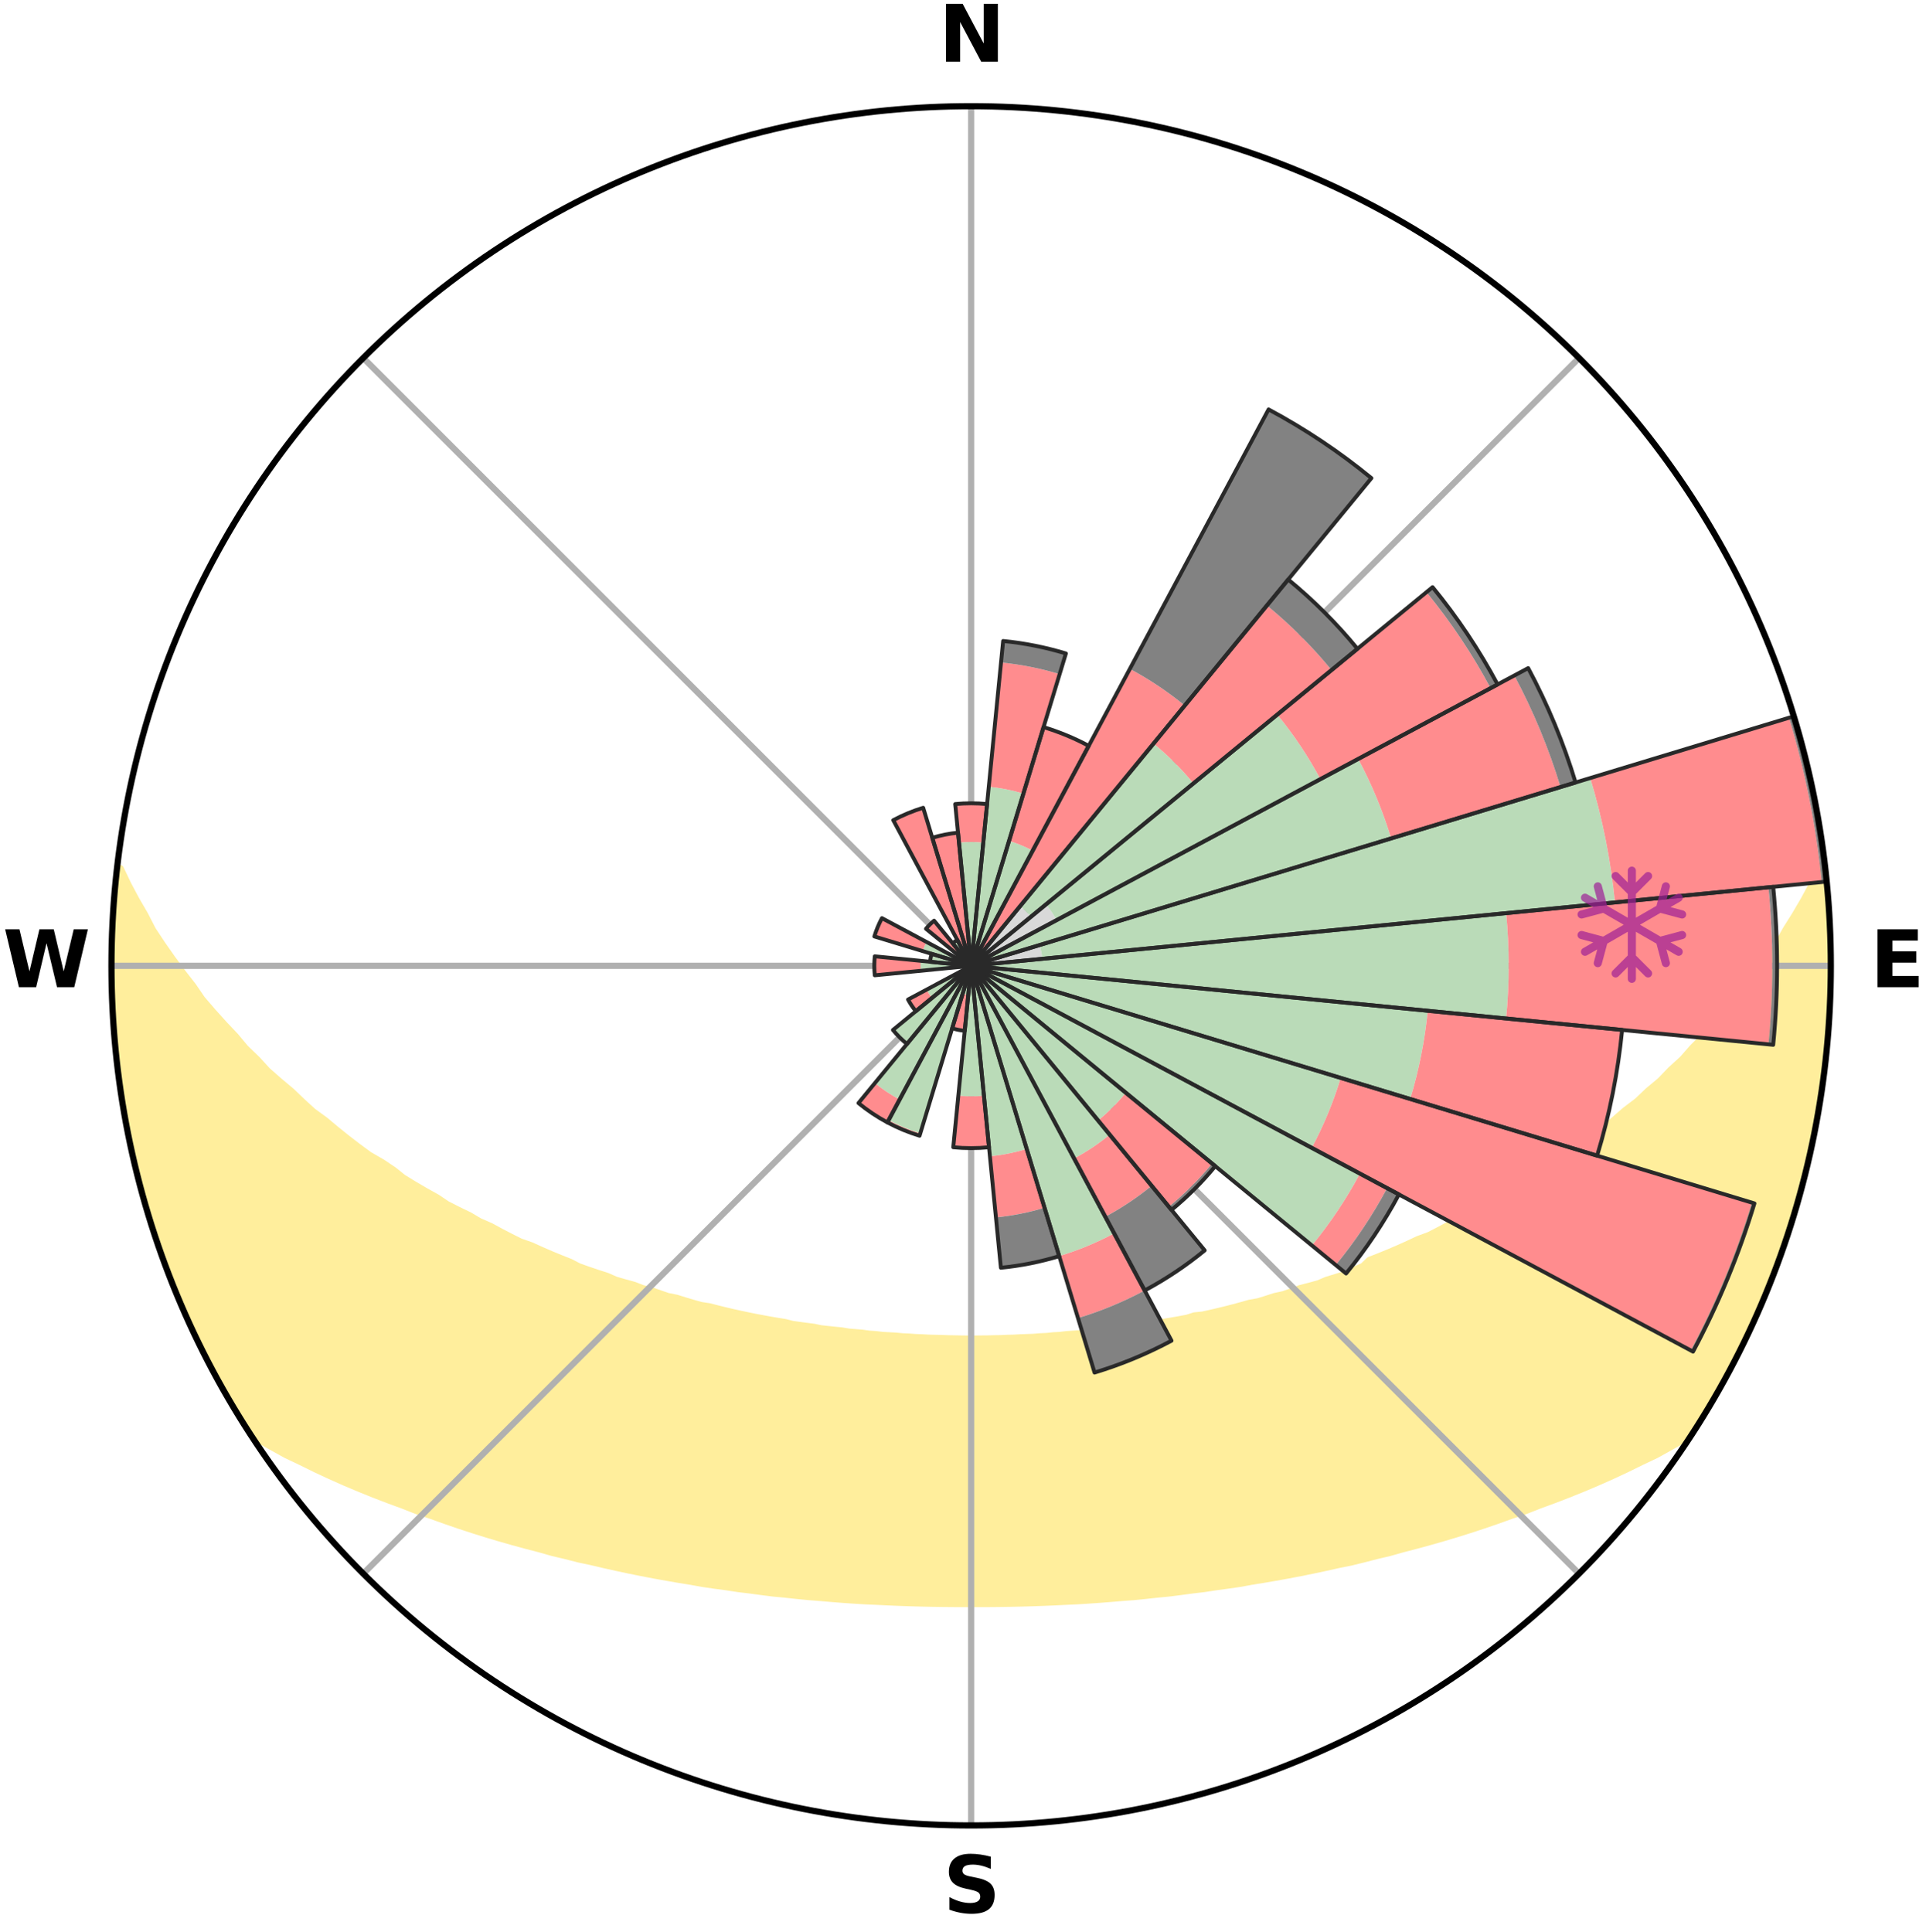 <?xml version="1.0" encoding="utf-8" standalone="no"?>
<!DOCTYPE svg PUBLIC "-//W3C//DTD SVG 1.1//EN"
  "http://www.w3.org/Graphics/SVG/1.1/DTD/svg11.dtd">
<svg xmlns:xlink="http://www.w3.org/1999/xlink" width="248.41pt" height="249.158pt" viewBox="0 0 248.41 249.158" xmlns="http://www.w3.org/2000/svg" version="1.1">
 <title>Ski Rose for 富良野スキー場, Furano ski resort, ふらのスキー場</title>
 <defs>
  <style type="text/css">*{stroke-linejoin: round; stroke-linecap: butt}</style>
 </defs>
 <g id="figure_1">
  <g id="patch_1">
   <path d="M 0 249.158 
L 248.41 249.158 
L 248.41 0 
L 0 0 
z
" style="fill: #ffffff"/>
  </g>
  <g id="axes_1">
   <g id="patch_2">
    <path d="M 236.135 124.579 
C 236.135 110.018 233.267 95.599 227.695 82.147 
C 222.122 68.695 213.955 56.471 203.659 46.175 
C 193.363 35.879 181.139 27.711 167.687 22.139 
C 154.235 16.567 139.815 13.699 125.255 13.699 
C 110.694 13.699 96.275 16.567 82.823 22.139 
C 69.371 27.711 57.147 35.879 46.851 46.175 
C 36.555 56.471 28.387 68.695 22.815 82.147 
C 17.243 95.599 14.375 110.018 14.375 124.579 
C 14.375 139.14 17.243 153.559 22.815 167.011 
C 28.387 180.463 36.555 192.687 46.851 202.983 
C 57.147 213.279 69.371 221.447 82.823 227.019 
C 96.275 232.591 110.694 235.459 125.255 235.459 
C 139.815 235.459 154.235 232.591 167.687 227.019 
C 181.139 221.447 193.363 213.279 203.659 202.983 
C 213.955 192.687 222.122 180.463 227.695 167.011 
C 233.267 153.559 236.135 139.14 236.135 124.579 
M 125.255 124.579 
C 125.255 124.579 125.255 124.579 125.255 124.579 
C 125.255 124.579 125.255 124.579 125.255 124.579 
C 125.255 124.579 125.255 124.579 125.255 124.579 
C 125.255 124.579 125.255 124.579 125.255 124.579 
C 125.255 124.579 125.255 124.579 125.255 124.579 
C 125.255 124.579 125.255 124.579 125.255 124.579 
C 125.255 124.579 125.255 124.579 125.255 124.579 
C 125.255 124.579 125.255 124.579 125.255 124.579 
C 125.255 124.579 125.255 124.579 125.255 124.579 
C 125.255 124.579 125.255 124.579 125.255 124.579 
C 125.255 124.579 125.255 124.579 125.255 124.579 
C 125.255 124.579 125.255 124.579 125.255 124.579 
C 125.255 124.579 125.255 124.579 125.255 124.579 
C 125.255 124.579 125.255 124.579 125.255 124.579 
C 125.255 124.579 125.255 124.579 125.255 124.579 
C 125.255 124.579 125.255 124.579 125.255 124.579 
z
" style="fill: #ffffff"/>
   </g>
   <g id="PolyCollection_1">
    <defs>
     <path id="me3e8602a55" d="M 235.337 -137.121 
L 234.773 -137.057 
L 233.79 -135.03 
L 232.715 -133.036 
L 231.569 -131.082 
L 230.368 -129.168 
L 229.338 -127.305 
L 228.05 -125.476 
L 226.723 -123.694 
L 225.363 -121.958 
L 223.971 -120.269 
L 222.772 -118.615 
L 221.324 -117.018 
L 219.852 -115.47 
L 218.356 -113.972 
L 217.059 -112.493 
L 215.522 -111.089 
L 214.185 -109.697 
L 212.614 -108.388 
L 211.244 -107.084 
L 209.646 -105.87 
L 208.248 -104.654 
L 206.838 -103.48 
L 205.209 -102.406 
L 203.781 -101.319 
L 202.344 -100.273 
L 200.9 -99.268 
L 199.452 -98.305 
L 197.999 -97.381 
L 196.543 -96.498 
L 195.276 -95.575 
L 193.816 -94.768 
L 192.357 -93.999 
L 191.082 -93.181 
L 189.625 -92.485 
L 188.349 -91.735 
L 186.899 -91.109 
L 185.626 -90.423 
L 184.353 -89.767 
L 182.921 -89.241 
L 181.657 -88.647 
L 180.397 -88.081 
L 179.142 -87.544 
L 177.892 -87.033 
L 176.648 -86.55 
L 175.835 -85.768 
L 174.667 -85.275 
L 173.572 -84.75 
L 172.349 -84.357 
L 171.135 -83.987 
L 170.053 -83.529 
L 168.856 -83.203 
L 167.67 -82.898 
L 166.605 -82.501 
L 165.544 -82.123 
L 164.386 -81.875 
L 163.338 -81.533 
L 162.296 -81.21 
L 161.169 -81.012 
L 160.141 -80.721 
L 159.12 -80.445 
L 158.105 -80.184 
L 157.097 -79.938 
L 156.095 -79.706 
L 155.101 -79.487 
L 154.049 -79.382 
L 153.132 -79.087 
L 152.159 -78.905 
L 151.193 -78.734 
L 150.234 -78.573 
L 149.282 -78.423 
L 148.338 -78.281 
L 147.401 -78.149 
L 146.471 -78.024 
L 145.583 -77.827 
L 144.664 -77.72 
L 143.752 -77.62 
L 142.847 -77.527 
L 141.973 -77.37 
L 141.077 -77.29 
L 140.188 -77.216 
L 139.323 -77.086 
L 138.443 -77.024 
L 137.568 -76.966 
L 136.711 -76.862 
L 135.844 -76.814 
L 134.991 -76.726 
L 134.131 -76.687 
L 133.281 -76.615 
L 132.428 -76.585 
L 131.577 -76.556 
L 130.732 -76.505 
L 129.886 -76.484 
L 129.043 -76.447 
L 128.2 -76.433 
L 127.358 -76.41 
L 126.516 -76.402 
L 125.675 -76.393 
L 124.834 -76.394 
L 123.993 -76.402 
L 123.152 -76.419 
L 122.31 -76.434 
L 121.468 -76.465 
L 120.624 -76.485 
L 119.778 -76.507 
L 118.933 -76.558 
L 118.082 -76.587 
L 117.235 -76.653 
L 116.379 -76.69 
L 115.528 -76.772 
L 114.666 -76.818 
L 113.8 -76.866 
L 112.942 -76.97 
L 112.068 -77.029 
L 111.206 -77.151 
L 110.323 -77.221 
L 109.434 -77.296 
L 108.564 -77.445 
L 107.665 -77.533 
L 106.76 -77.627 
L 105.848 -77.727 
L 104.965 -77.915 
L 104.042 -78.032 
L 103.112 -78.156 
L 102.176 -78.289 
L 101.279 -78.521 
L 100.331 -78.675 
L 99.376 -78.838 
L 98.413 -79.011 
L 97.444 -79.195 
L 96.467 -79.391 
L 95.483 -79.599 
L 94.492 -79.819 
L 93.495 -80.053 
L 92.49 -80.301 
L 91.48 -80.562 
L 90.377 -80.731 
L 89.35 -81.023 
L 88.317 -81.331 
L 87.279 -81.655 
L 86.134 -81.886 
L 85.082 -82.246 
L 84.025 -82.624 
L 82.852 -82.91 
L 81.783 -83.326 
L 80.591 -83.652 
L 79.389 -84 
L 78.304 -84.48 
L 77.086 -84.872 
L 75.859 -85.288 
L 74.624 -85.729 
L 73.525 -86.301 
L 72.28 -86.792 
L 71.028 -87.31 
L 69.771 -87.855 
L 68.509 -88.428 
L 67.082 -88.931 
L 65.811 -89.564 
L 64.537 -90.227 
L 63.262 -90.92 
L 61.812 -91.553 
L 60.535 -92.311 
L 59.078 -93.015 
L 57.618 -93.755 
L 56.344 -94.616 
L 54.883 -95.43 
L 53.424 -96.284 
L 51.966 -97.177 
L 50.709 -98.181 
L 49.26 -99.152 
L 47.615 -100.099 
L 46.177 -101.155 
L 44.747 -102.252 
L 43.327 -103.391 
L 41.918 -104.572 
L 40.309 -105.747 
L 38.925 -107.015 
L 37.556 -108.325 
L 35.987 -109.641 
L 34.434 -111.006 
L 33.118 -112.449 
L 31.603 -113.909 
L 30.329 -115.439 
L 28.859 -116.993 
L 27.414 -118.595 
L 25.996 -120.245 
L 24.829 -121.949 
L 23.472 -123.691 
L 22.149 -125.479 
L 20.865 -127.313 
L 19.624 -129.191 
L 18.645 -131.1 
L 17.509 -133.059 
L 16.446 -135.056 
L 15.481 -137.086 
L 15.109 -137.129 
L 15.109 -137.129 
L 15.025 -135.193 
L 14.789 -133.273 
L 14.584 -131.348 
L 14.6 -129.41 
L 14.46 -127.48 
L 14.39 -125.547 
L 14.503 -123.613 
L 14.46 -121.678 
L 14.489 -119.743 
L 14.656 -117.815 
L 14.75 -115.882 
L 15.019 -113.965 
L 15.132 -112.032 
L 15.461 -110.124 
L 15.634 -108.196 
L 16.021 -106.3 
L 16.255 -104.377 
L 16.7 -102.493 
L 17.048 -100.59 
L 17.498 -98.709 
L 17.911 -96.818 
L 18.417 -94.95 
L 19.008 -93.107 
L 19.516 -91.24 
L 20.108 -89.398 
L 20.788 -87.585 
L 21.497 -85.786 
L 22.131 -83.958 
L 22.843 -82.159 
L 23.587 -80.373 
L 24.367 -78.602 
L 25.184 -76.848 
L 26.042 -75.113 
L 26.943 -73.401 
L 27.814 -71.673 
L 28.769 -69.99 
L 29.744 -68.319 
L 30.722 -66.649 
L 31.741 -65.004 
L 33.174 -63.632 
L 35.06 -62.59 
L 36.91 -61.564 
L 38.848 -60.641 
L 40.725 -59.717 
L 42.609 -58.84 
L 44.491 -58.002 
L 46.373 -57.208 
L 48.248 -56.449 
L 50.12 -55.731 
L 51.981 -55.045 
L 53.778 -54.339 
L 55.626 -53.724 
L 57.408 -53.083 
L 59.182 -52.473 
L 60.948 -51.894 
L 62.705 -51.343 
L 64.453 -50.82 
L 66.19 -50.325 
L 67.917 -49.855 
L 69.633 -49.41 
L 71.298 -48.935 
L 72.993 -48.537 
L 74.643 -48.112 
L 76.315 -47.759 
L 77.943 -47.374 
L 79.565 -47.013 
L 81.175 -46.669 
L 82.779 -46.347 
L 84.37 -46.041 
L 85.955 -45.756 
L 87.528 -45.484 
L 89.094 -45.232 
L 90.632 -44.952 
L 92.179 -44.727 
L 93.719 -44.521 
L 95.236 -44.289 
L 96.758 -44.106 
L 98.261 -43.903 
L 99.758 -43.714 
L 101.26 -43.573 
L 102.745 -43.41 
L 104.226 -43.266 
L 105.705 -43.148 
L 107.174 -43.022 
L 108.639 -42.908 
L 110.099 -42.805 
L 111.555 -42.714 
L 113.011 -42.652 
L 114.46 -42.581 
L 115.905 -42.519 
L 117.348 -42.468 
L 118.789 -42.427 
L 120.228 -42.395 
L 121.666 -42.373 
L 123.102 -42.361 
L 124.537 -42.358 
L 125.972 -42.357 
L 127.408 -42.359 
L 128.844 -42.372 
L 130.282 -42.394 
L 131.721 -42.425 
L 133.161 -42.466 
L 134.605 -42.518 
L 136.05 -42.579 
L 137.499 -42.651 
L 138.954 -42.716 
L 140.41 -42.808 
L 141.87 -42.911 
L 143.335 -43.025 
L 144.804 -43.151 
L 146.285 -43.26 
L 147.765 -43.41 
L 149.25 -43.572 
L 150.75 -43.717 
L 152.248 -43.906 
L 153.751 -44.109 
L 155.274 -44.289 
L 156.791 -44.521 
L 158.329 -44.731 
L 159.878 -44.952 
L 161.415 -45.232 
L 162.98 -45.487 
L 164.554 -45.756 
L 166.137 -46.045 
L 167.731 -46.348 
L 169.332 -46.672 
L 170.944 -47.014 
L 172.564 -47.378 
L 174.226 -47.71 
L 175.866 -48.113 
L 177.514 -48.541 
L 179.209 -48.938 
L 180.876 -49.411 
L 182.592 -49.856 
L 184.319 -50.326 
L 186.056 -50.822 
L 187.803 -51.344 
L 189.56 -51.895 
L 191.326 -52.475 
L 193.101 -53.084 
L 194.883 -53.725 
L 196.728 -54.343 
L 198.525 -55.048 
L 200.388 -55.732 
L 202.258 -56.453 
L 204.135 -57.209 
L 206.015 -58.006 
L 207.899 -58.841 
L 209.781 -59.72 
L 211.66 -60.643 
L 213.597 -61.565 
L 215.446 -62.592 
L 217.332 -63.635 
L 218.767 -65.005 
L 219.795 -66.645 
L 220.79 -68.304 
L 221.757 -69.981 
L 222.686 -71.678 
L 223.548 -73.411 
L 224.461 -75.117 
L 225.243 -76.887 
L 226.073 -78.633 
L 226.853 -80.403 
L 227.563 -82.202 
L 228.395 -83.951 
L 229.016 -85.785 
L 229.752 -87.575 
L 230.383 -89.404 
L 230.947 -91.255 
L 231.529 -93.099 
L 232.066 -94.958 
L 232.558 -96.829 
L 233.005 -98.711 
L 233.408 -100.602 
L 233.88 -102.479 
L 234.202 -104.387 
L 234.602 -106.281 
L 234.901 -108.192 
L 235.097 -110.118 
L 235.385 -112.031 
L 235.552 -113.959 
L 235.768 -115.881 
L 235.852 -117.815 
L 235.997 -119.744 
L 235.961 -121.68 
L 236.077 -123.612 
L 236.118 -125.547 
L 236.017 -127.479 
L 236.029 -129.416 
L 235.821 -131.342 
L 235.727 -133.273 
L 235.599 -135.204 
L 235.337 -137.121 
z
" style="stroke: #ffee9c"/>
    </defs>
    <g clip-path="url(#paba122ba29)">
     <use xlink:href="#me3e8602a55" x="0" y="249.158" style="fill: #ffee9c; stroke: #ffee9c"/>
    </g>
   </g>
   <g id="matplotlib.axis_1">
    <g id="xtick_1">
     <g id="line2d_1">
      <path d="M 125.255 124.579 
L 125.255 13.699 
" clip-path="url(#paba122ba29)" style="fill: none; stroke: #b0b0b0; stroke-width: 0.8; stroke-linecap: square"/>
     </g>
     <g id="text_1">
      <!-- N -->
      <g transform="translate(121.07 7.958) scale(0.1 -0.1)">
       <defs>
        <path id="DejaVuSans-Bold-4e" d="M 588 4666 
L 1931 4666 
L 3628 1466 
L 3628 4666 
L 4769 4666 
L 4769 0 
L 3425 0 
L 1728 3200 
L 1728 0 
L 588 0 
L 588 4666 
z
" transform="scale(0.016)"/>
       </defs>
       <use xlink:href="#DejaVuSans-Bold-4e"/>
      </g>
     </g>
    </g>
    <g id="xtick_2">
     <g id="line2d_2">
      <path d="M 125.255 124.579 
L 203.659 46.175 
" clip-path="url(#paba122ba29)" style="fill: none; stroke: #b0b0b0; stroke-width: 0.8; stroke-linecap: square"/>
     </g>
    </g>
    <g id="xtick_3">
     <g id="line2d_3">
      <path d="M 125.255 124.579 
L 236.135 124.579 
" clip-path="url(#paba122ba29)" style="fill: none; stroke: #b0b0b0; stroke-width: 0.8; stroke-linecap: square"/>
     </g>
     <g id="text_2">
      <!-- E -->
      <g transform="translate(241.219 127.338) scale(0.1 -0.1)">
       <defs>
        <path id="DejaVuSans-Bold-45" d="M 588 4666 
L 3834 4666 
L 3834 3756 
L 1791 3756 
L 1791 2888 
L 3713 2888 
L 3713 1978 
L 1791 1978 
L 1791 909 
L 3903 909 
L 3903 0 
L 588 0 
L 588 4666 
z
" transform="scale(0.016)"/>
       </defs>
       <use xlink:href="#DejaVuSans-Bold-45"/>
      </g>
     </g>
    </g>
    <g id="xtick_4">
     <g id="line2d_4">
      <path d="M 125.255 124.579 
L 203.659 202.983 
" clip-path="url(#paba122ba29)" style="fill: none; stroke: #b0b0b0; stroke-width: 0.8; stroke-linecap: square"/>
     </g>
    </g>
    <g id="xtick_5">
     <g id="line2d_5">
      <path d="M 125.255 124.579 
L 125.255 235.459 
" clip-path="url(#paba122ba29)" style="fill: none; stroke: #b0b0b0; stroke-width: 0.8; stroke-linecap: square"/>
     </g>
     <g id="text_3">
      <!-- S -->
      <g transform="translate(121.654 246.718) scale(0.1 -0.1)">
       <defs>
        <path id="DejaVuSans-Bold-53" d="M 3834 4519 
L 3834 3531 
Q 3450 3703 3084 3790 
Q 2719 3878 2394 3878 
Q 1963 3878 1756 3759 
Q 1550 3641 1550 3391 
Q 1550 3203 1689 3098 
Q 1828 2994 2194 2919 
L 2706 2816 
Q 3484 2659 3812 2340 
Q 4141 2022 4141 1434 
Q 4141 663 3683 286 
Q 3225 -91 2284 -91 
Q 1841 -91 1394 -6 
Q 947 78 500 244 
L 500 1259 
Q 947 1022 1364 901 
Q 1781 781 2169 781 
Q 2563 781 2772 912 
Q 2981 1044 2981 1288 
Q 2981 1506 2839 1625 
Q 2697 1744 2272 1838 
L 1806 1941 
Q 1106 2091 782 2419 
Q 459 2747 459 3303 
Q 459 4000 909 4375 
Q 1359 4750 2203 4750 
Q 2588 4750 2994 4692 
Q 3400 4634 3834 4519 
z
" transform="scale(0.016)"/>
       </defs>
       <use xlink:href="#DejaVuSans-Bold-53"/>
      </g>
     </g>
    </g>
    <g id="xtick_6">
     <g id="line2d_6">
      <path d="M 125.255 124.579 
L 46.851 202.983 
" clip-path="url(#paba122ba29)" style="fill: none; stroke: #b0b0b0; stroke-width: 0.8; stroke-linecap: square"/>
     </g>
    </g>
    <g id="xtick_7">
     <g id="line2d_7">
      <path d="M 125.255 124.579 
L 14.375 124.579 
" clip-path="url(#paba122ba29)" style="fill: none; stroke: #b0b0b0; stroke-width: 0.8; stroke-linecap: square"/>
     </g>
     <g id="text_4">
      <!-- W -->
      <g transform="translate(0.36 127.338) scale(0.1 -0.1)">
       <defs>
        <path id="DejaVuSans-Bold-57" d="M 191 4666 
L 1344 4666 
L 2150 1275 
L 2950 4666 
L 4109 4666 
L 4909 1275 
L 5716 4666 
L 6859 4666 
L 5759 0 
L 4372 0 
L 3525 3547 
L 2688 0 
L 1300 0 
L 191 4666 
z
" transform="scale(0.016)"/>
       </defs>
       <use xlink:href="#DejaVuSans-Bold-57"/>
      </g>
     </g>
    </g>
    <g id="xtick_8">
     <g id="line2d_8">
      <path d="M 125.255 124.579 
L 46.851 46.175 
" clip-path="url(#paba122ba29)" style="fill: none; stroke: #b0b0b0; stroke-width: 0.8; stroke-linecap: square"/>
     </g>
    </g>
   </g>
   <g id="matplotlib.axis_2"/>
   <g id="patch_3">
    <path d="M 125.255 124.579 
C 125.255 124.579 125.255 124.579 125.255 124.579 
C 125.255 124.579 125.255 124.579 125.255 124.579 
L 125.255 124.579 
C 125.255 124.579 125.255 124.579 125.255 124.579 
C 125.255 124.579 125.255 124.579 125.255 124.579 
z
" clip-path="url(#paba122ba29)" style="fill: #d9d9d9"/>
   </g>
   <g id="patch_4">
    <path d="M 125.255 124.579 
C 125.255 124.579 125.255 124.579 125.255 124.579 
C 125.255 124.579 125.255 124.579 125.255 124.579 
L 125.255 124.579 
C 125.255 124.579 125.255 124.579 125.255 124.579 
C 125.255 124.579 125.255 124.579 125.255 124.579 
z
" clip-path="url(#paba122ba29)" style="fill: #d9d9d9"/>
   </g>
   <g id="patch_5">
    <path d="M 125.255 124.579 
C 125.255 124.579 125.255 124.579 125.255 124.579 
C 125.255 124.579 125.255 124.579 125.255 124.579 
L 125.255 124.579 
C 125.255 124.579 125.255 124.579 125.255 124.579 
C 125.255 124.579 125.255 124.579 125.255 124.579 
z
" clip-path="url(#paba122ba29)" style="fill: #d9d9d9"/>
   </g>
   <g id="patch_6">
    <path d="M 125.255 124.579 
C 125.255 124.579 125.255 124.579 125.255 124.579 
C 125.255 124.579 125.255 124.579 125.255 124.579 
L 125.255 124.579 
C 125.255 124.579 125.255 124.579 125.255 124.579 
C 125.255 124.579 125.255 124.579 125.255 124.579 
z
" clip-path="url(#paba122ba29)" style="fill: #d9d9d9"/>
   </g>
   <g id="patch_7">
    <path d="M 125.255 124.579 
C 125.255 124.579 125.255 124.579 125.255 124.579 
C 125.255 124.579 125.255 124.579 125.255 124.579 
L 132.956 118.259 
C 132.75 118.006 132.53 117.765 132.3 117.534 
C 132.069 117.304 131.827 117.084 131.575 116.878 
z
" clip-path="url(#paba122ba29)" style="fill: #d9d9d9"/>
   </g>
   <g id="patch_8">
    <path d="M 125.255 124.579 
C 125.255 124.579 125.255 124.579 125.255 124.579 
C 125.255 124.579 125.255 124.579 125.255 124.579 
L 136.269 118.692 
C 136.077 118.331 135.866 117.98 135.639 117.64 
C 135.412 117.3 135.169 116.972 134.909 116.656 
z
" clip-path="url(#paba122ba29)" style="fill: #d9d9d9"/>
   </g>
   <g id="patch_9">
    <path d="M 125.255 124.579 
C 125.255 124.579 125.255 124.579 125.255 124.579 
C 125.255 124.579 125.255 124.579 125.255 124.579 
L 125.255 124.579 
C 125.255 124.579 125.255 124.579 125.255 124.579 
C 125.255 124.579 125.255 124.579 125.255 124.579 
z
" clip-path="url(#paba122ba29)" style="fill: #d9d9d9"/>
   </g>
   <g id="patch_10">
    <path d="M 125.255 124.579 
C 125.255 124.579 125.255 124.579 125.255 124.579 
C 125.255 124.579 125.255 124.579 125.255 124.579 
L 134.434 123.675 
C 134.405 123.374 134.361 123.076 134.302 122.78 
C 134.243 122.483 134.169 122.19 134.082 121.901 
z
" clip-path="url(#paba122ba29)" style="fill: #d9d9d9"/>
   </g>
   <g id="patch_11">
    <path d="M 125.255 124.579 
C 125.255 124.579 125.255 124.579 125.255 124.579 
C 125.255 124.579 125.255 124.579 125.255 124.579 
L 125.255 124.579 
C 125.255 124.579 125.255 124.579 125.255 124.579 
C 125.255 124.579 125.255 124.579 125.255 124.579 
z
" clip-path="url(#paba122ba29)" style="fill: #d9d9d9"/>
   </g>
   <g id="patch_12">
    <path d="M 125.255 124.579 
C 125.255 124.579 125.255 124.579 125.255 124.579 
C 125.255 124.579 125.255 124.579 125.255 124.579 
L 125.255 124.579 
C 125.255 124.579 125.255 124.579 125.255 124.579 
C 125.255 124.579 125.255 124.579 125.255 124.579 
z
" clip-path="url(#paba122ba29)" style="fill: #d9d9d9"/>
   </g>
   <g id="patch_13">
    <path d="M 125.255 124.579 
C 125.255 124.579 125.255 124.579 125.255 124.579 
C 125.255 124.579 125.255 124.579 125.255 124.579 
L 125.255 124.579 
C 125.255 124.579 125.255 124.579 125.255 124.579 
C 125.255 124.579 125.255 124.579 125.255 124.579 
z
" clip-path="url(#paba122ba29)" style="fill: #d9d9d9"/>
   </g>
   <g id="patch_14">
    <path d="M 125.255 124.579 
C 125.255 124.579 125.255 124.579 125.255 124.579 
C 125.255 124.579 125.255 124.579 125.255 124.579 
L 125.255 124.579 
C 125.255 124.579 125.255 124.579 125.255 124.579 
C 125.255 124.579 125.255 124.579 125.255 124.579 
z
" clip-path="url(#paba122ba29)" style="fill: #d9d9d9"/>
   </g>
   <g id="patch_15">
    <path d="M 125.255 124.579 
C 125.255 124.579 125.255 124.579 125.255 124.579 
C 125.255 124.579 125.255 124.579 125.255 124.579 
L 125.255 124.579 
C 125.255 124.579 125.255 124.579 125.255 124.579 
C 125.255 124.579 125.255 124.579 125.255 124.579 
z
" clip-path="url(#paba122ba29)" style="fill: #d9d9d9"/>
   </g>
   <g id="patch_16">
    <path d="M 125.255 124.579 
C 125.255 124.579 125.255 124.579 125.255 124.579 
C 125.255 124.579 125.255 124.579 125.255 124.579 
L 125.255 124.579 
C 125.255 124.579 125.255 124.579 125.255 124.579 
C 125.255 124.579 125.255 124.579 125.255 124.579 
z
" clip-path="url(#paba122ba29)" style="fill: #d9d9d9"/>
   </g>
   <g id="patch_17">
    <path d="M 125.255 124.579 
C 125.255 124.579 125.255 124.579 125.255 124.579 
C 125.255 124.579 125.255 124.579 125.255 124.579 
L 125.255 124.579 
C 125.255 124.579 125.255 124.579 125.255 124.579 
C 125.255 124.579 125.255 124.579 125.255 124.579 
z
" clip-path="url(#paba122ba29)" style="fill: #d9d9d9"/>
   </g>
   <g id="patch_18">
    <path d="M 125.255 124.579 
C 125.255 124.579 125.255 124.579 125.255 124.579 
C 125.255 124.579 125.255 124.579 125.255 124.579 
L 125.255 124.579 
C 125.255 124.579 125.255 124.579 125.255 124.579 
C 125.255 124.579 125.255 124.579 125.255 124.579 
z
" clip-path="url(#paba122ba29)" style="fill: #d9d9d9"/>
   </g>
   <g id="patch_19">
    <path d="M 125.255 124.579 
C 125.255 124.579 125.255 124.579 125.255 124.579 
C 125.255 124.579 125.255 124.579 125.255 124.579 
L 125.255 124.579 
C 125.255 124.579 125.255 124.579 125.255 124.579 
C 125.255 124.579 125.255 124.579 125.255 124.579 
z
" clip-path="url(#paba122ba29)" style="fill: #d9d9d9"/>
   </g>
   <g id="patch_20">
    <path d="M 125.255 124.579 
C 125.255 124.579 125.255 124.579 125.255 124.579 
C 125.255 124.579 125.255 124.579 125.255 124.579 
L 125.255 124.579 
C 125.255 124.579 125.255 124.579 125.255 124.579 
C 125.255 124.579 125.255 124.579 125.255 124.579 
z
" clip-path="url(#paba122ba29)" style="fill: #d9d9d9"/>
   </g>
   <g id="patch_21">
    <path d="M 125.255 124.579 
C 125.255 124.579 125.255 124.579 125.255 124.579 
C 125.255 124.579 125.255 124.579 125.255 124.579 
L 125.255 124.579 
C 125.255 124.579 125.255 124.579 125.255 124.579 
C 125.255 124.579 125.255 124.579 125.255 124.579 
z
" clip-path="url(#paba122ba29)" style="fill: #d9d9d9"/>
   </g>
   <g id="patch_22">
    <path d="M 125.255 124.579 
C 125.255 124.579 125.255 124.579 125.255 124.579 
C 125.255 124.579 125.255 124.579 125.255 124.579 
L 125.255 124.579 
C 125.255 124.579 125.255 124.579 125.255 124.579 
C 125.255 124.579 125.255 124.579 125.255 124.579 
z
" clip-path="url(#paba122ba29)" style="fill: #d9d9d9"/>
   </g>
   <g id="patch_23">
    <path d="M 125.255 124.579 
C 125.255 124.579 125.255 124.579 125.255 124.579 
C 125.255 124.579 125.255 124.579 125.255 124.579 
L 125.255 124.579 
C 125.255 124.579 125.255 124.579 125.255 124.579 
C 125.255 124.579 125.255 124.579 125.255 124.579 
z
" clip-path="url(#paba122ba29)" style="fill: #d9d9d9"/>
   </g>
   <g id="patch_24">
    <path d="M 125.255 124.579 
C 125.255 124.579 125.255 124.579 125.255 124.579 
C 125.255 124.579 125.255 124.579 125.255 124.579 
L 125.255 124.579 
C 125.255 124.579 125.255 124.579 125.255 124.579 
C 125.255 124.579 125.255 124.579 125.255 124.579 
z
" clip-path="url(#paba122ba29)" style="fill: #d9d9d9"/>
   </g>
   <g id="patch_25">
    <path d="M 125.255 124.579 
C 125.255 124.579 125.255 124.579 125.255 124.579 
C 125.255 124.579 125.255 124.579 125.255 124.579 
L 125.255 124.579 
C 125.255 124.579 125.255 124.579 125.255 124.579 
C 125.255 124.579 125.255 124.579 125.255 124.579 
z
" clip-path="url(#paba122ba29)" style="fill: #d9d9d9"/>
   </g>
   <g id="patch_26">
    <path d="M 125.255 124.579 
C 125.255 124.579 125.255 124.579 125.255 124.579 
C 125.255 124.579 125.255 124.579 125.255 124.579 
L 125.255 124.579 
C 125.255 124.579 125.255 124.579 125.255 124.579 
C 125.255 124.579 125.255 124.579 125.255 124.579 
z
" clip-path="url(#paba122ba29)" style="fill: #d9d9d9"/>
   </g>
   <g id="patch_27">
    <path d="M 125.255 124.579 
C 125.255 124.579 125.255 124.579 125.255 124.579 
C 125.255 124.579 125.255 124.579 125.255 124.579 
L 125.255 124.579 
C 125.255 124.579 125.255 124.579 125.255 124.579 
C 125.255 124.579 125.255 124.579 125.255 124.579 
z
" clip-path="url(#paba122ba29)" style="fill: #d9d9d9"/>
   </g>
   <g id="patch_28">
    <path d="M 125.255 124.579 
C 125.255 124.579 125.255 124.579 125.255 124.579 
C 125.255 124.579 125.255 124.579 125.255 124.579 
L 125.255 124.579 
C 125.255 124.579 125.255 124.579 125.255 124.579 
C 125.255 124.579 125.255 124.579 125.255 124.579 
z
" clip-path="url(#paba122ba29)" style="fill: #d9d9d9"/>
   </g>
   <g id="patch_29">
    <path d="M 125.255 124.579 
C 125.255 124.579 125.255 124.579 125.255 124.579 
C 125.255 124.579 125.255 124.579 125.255 124.579 
L 125.255 124.579 
C 125.255 124.579 125.255 124.579 125.255 124.579 
C 125.255 124.579 125.255 124.579 125.255 124.579 
z
" clip-path="url(#paba122ba29)" style="fill: #d9d9d9"/>
   </g>
   <g id="patch_30">
    <path d="M 125.255 124.579 
C 125.255 124.579 125.255 124.579 125.255 124.579 
C 125.255 124.579 125.255 124.579 125.255 124.579 
L 125.255 124.579 
C 125.255 124.579 125.255 124.579 125.255 124.579 
C 125.255 124.579 125.255 124.579 125.255 124.579 
z
" clip-path="url(#paba122ba29)" style="fill: #d9d9d9"/>
   </g>
   <g id="patch_31">
    <path d="M 125.255 124.579 
C 125.255 124.579 125.255 124.579 125.255 124.579 
C 125.255 124.579 125.255 124.579 125.255 124.579 
L 125.255 124.579 
C 125.255 124.579 125.255 124.579 125.255 124.579 
C 125.255 124.579 125.255 124.579 125.255 124.579 
z
" clip-path="url(#paba122ba29)" style="fill: #d9d9d9"/>
   </g>
   <g id="patch_32">
    <path d="M 125.255 124.579 
C 125.255 124.579 125.255 124.579 125.255 124.579 
C 125.255 124.579 125.255 124.579 125.255 124.579 
L 125.255 124.579 
C 125.255 124.579 125.255 124.579 125.255 124.579 
C 125.255 124.579 125.255 124.579 125.255 124.579 
z
" clip-path="url(#paba122ba29)" style="fill: #d9d9d9"/>
   </g>
   <g id="patch_33">
    <path d="M 125.255 124.579 
C 125.255 124.579 125.255 124.579 125.255 124.579 
C 125.255 124.579 125.255 124.579 125.255 124.579 
L 125.255 124.579 
C 125.255 124.579 125.255 124.579 125.255 124.579 
C 125.255 124.579 125.255 124.579 125.255 124.579 
z
" clip-path="url(#paba122ba29)" style="fill: #d9d9d9"/>
   </g>
   <g id="patch_34">
    <path d="M 125.255 124.579 
C 125.255 124.579 125.255 124.579 125.255 124.579 
C 125.255 124.579 125.255 124.579 125.255 124.579 
L 125.255 124.579 
C 125.255 124.579 125.255 124.579 125.255 124.579 
C 125.255 124.579 125.255 124.579 125.255 124.579 
z
" clip-path="url(#paba122ba29)" style="fill: #d9d9d9"/>
   </g>
   <g id="patch_35">
    <path d="M 125.255 124.579 
C 125.255 124.579 125.255 124.579 125.255 124.579 
C 125.255 124.579 125.255 124.579 125.255 124.579 
L 126.821 108.68 
C 126.3 108.628 125.778 108.603 125.255 108.603 
C 124.732 108.603 124.209 108.628 123.689 108.68 
z
" clip-path="url(#paba122ba29)" style="fill: #badbb8"/>
   </g>
   <g id="patch_36">
    <path d="M 125.255 124.579 
C 125.255 124.579 125.255 124.579 125.255 124.579 
C 125.255 124.579 125.255 124.579 125.255 124.579 
L 131.993 102.365 
C 131.266 102.145 130.529 101.96 129.784 101.812 
C 129.038 101.664 128.286 101.552 127.53 101.478 
z
" clip-path="url(#paba122ba29)" style="fill: #badbb8"/>
   </g>
   <g id="patch_37">
    <path d="M 125.255 124.579 
C 125.255 124.579 125.255 124.579 125.255 124.579 
C 125.255 124.579 125.255 124.579 125.255 124.579 
L 133.193 109.727 
C 132.707 109.467 132.209 109.231 131.699 109.02 
C 131.19 108.809 130.671 108.624 130.143 108.464 
z
" clip-path="url(#paba122ba29)" style="fill: #badbb8"/>
   </g>
   <g id="patch_38">
    <path d="M 125.255 124.579 
C 125.255 124.579 125.255 124.579 125.255 124.579 
C 125.255 124.579 125.255 124.579 125.255 124.579 
L 125.255 124.579 
C 125.255 124.579 125.255 124.579 125.255 124.579 
C 125.255 124.579 125.255 124.579 125.255 124.579 
z
" clip-path="url(#paba122ba29)" style="fill: #badbb8"/>
   </g>
   <g id="patch_39">
    <path d="M 131.575 116.878 
C 131.827 117.084 132.069 117.304 132.3 117.534 
C 132.53 117.765 132.75 118.006 132.956 118.259 
L 153.924 101.051 
C 153.154 100.113 152.338 99.213 151.48 98.354 
C 150.621 97.496 149.721 96.68 148.783 95.91 
z
" clip-path="url(#paba122ba29)" style="fill: #badbb8"/>
   </g>
   <g id="patch_40">
    <path d="M 134.909 116.656 
C 135.169 116.972 135.412 117.3 135.639 117.64 
C 135.866 117.98 136.077 118.331 136.269 118.692 
L 170.304 100.5 
C 169.515 99.026 168.655 97.591 167.726 96.2 
C 166.798 94.81 165.801 93.467 164.74 92.174 
z
" clip-path="url(#paba122ba29)" style="fill: #badbb8"/>
   </g>
   <g id="patch_41">
    <path d="M 125.255 124.579 
C 125.255 124.579 125.255 124.579 125.255 124.579 
C 125.255 124.579 125.255 124.579 125.255 124.579 
L 179.428 108.146 
C 178.89 106.373 178.265 104.627 177.556 102.915 
C 176.847 101.203 176.054 99.527 175.181 97.893 
z
" clip-path="url(#paba122ba29)" style="fill: #badbb8"/>
   </g>
   <g id="patch_42">
    <path d="M 134.082 121.901 
C 134.169 122.19 134.243 122.483 134.302 122.78 
C 134.361 123.076 134.405 123.374 134.434 123.675 
L 208.295 116.4 
C 208.027 113.682 207.626 110.979 207.093 108.3 
C 206.561 105.622 205.897 102.971 205.104 100.357 
z
" clip-path="url(#paba122ba29)" style="fill: #badbb8"/>
   </g>
   <g id="patch_43">
    <path d="M 125.255 124.579 
C 125.255 124.579 125.255 124.579 125.255 124.579 
C 125.255 124.579 125.255 124.579 125.255 124.579 
L 194.255 131.375 
C 194.477 129.116 194.588 126.848 194.588 124.579 
C 194.588 122.31 194.477 120.042 194.255 117.783 
z
" clip-path="url(#paba122ba29)" style="fill: #badbb8"/>
   </g>
   <g id="patch_44">
    <path d="M 125.255 124.579 
C 125.255 124.579 125.255 124.579 125.255 124.579 
C 125.255 124.579 125.255 124.579 125.255 124.579 
L 181.889 141.759 
C 182.451 139.905 182.922 138.025 183.3 136.125 
C 183.678 134.225 183.962 132.308 184.152 130.38 
z
" clip-path="url(#paba122ba29)" style="fill: #badbb8"/>
   </g>
   <g id="patch_45">
    <path d="M 125.255 124.579 
C 125.255 124.579 125.255 124.579 125.255 124.579 
C 125.255 124.579 125.255 124.579 125.255 124.579 
L 169.188 148.062 
C 169.957 146.624 170.654 145.149 171.278 143.643 
C 171.902 142.136 172.452 140.6 172.925 139.04 
z
" clip-path="url(#paba122ba29)" style="fill: #badbb8"/>
   </g>
   <g id="patch_46">
    <path d="M 125.255 124.579 
C 125.255 124.579 125.255 124.579 125.255 124.579 
C 125.255 124.579 125.255 124.579 125.255 124.579 
L 169.209 160.651 
C 170.389 159.212 171.499 157.717 172.533 156.169 
C 173.567 154.622 174.524 153.024 175.401 151.383 
z
" clip-path="url(#paba122ba29)" style="fill: #badbb8"/>
   </g>
   <g id="patch_47">
    <path d="M 125.255 124.579 
C 125.255 124.579 125.255 124.579 125.255 124.579 
C 125.255 124.579 125.255 124.579 125.255 124.579 
L 141.632 144.535 
C 142.286 143.999 142.912 143.431 143.51 142.834 
C 144.107 142.236 144.675 141.61 145.211 140.957 
z
" clip-path="url(#paba122ba29)" style="fill: #badbb8"/>
   </g>
   <g id="patch_48">
    <path d="M 125.255 124.579 
C 125.255 124.579 125.255 124.579 125.255 124.579 
C 125.255 124.579 125.255 124.579 125.255 124.579 
L 138.539 149.431 
C 139.352 148.997 140.144 148.522 140.911 148.01 
C 141.678 147.497 142.419 146.947 143.132 146.362 
z
" clip-path="url(#paba122ba29)" style="fill: #badbb8"/>
   </g>
   <g id="patch_49">
    <path d="M 125.255 124.579 
C 125.255 124.579 125.255 124.579 125.255 124.579 
C 125.255 124.579 125.255 124.579 125.255 124.579 
L 136.615 162.028 
C 137.841 161.656 139.047 161.224 140.231 160.734 
C 141.414 160.244 142.573 159.696 143.703 159.092 
z
" clip-path="url(#paba122ba29)" style="fill: #badbb8"/>
   </g>
   <g id="patch_50">
    <path d="M 125.255 124.579 
C 125.255 124.579 125.255 124.579 125.255 124.579 
C 125.255 124.579 125.255 124.579 125.255 124.579 
L 127.675 149.153 
C 128.48 149.074 129.28 148.955 130.072 148.798 
C 130.865 148.64 131.649 148.444 132.423 148.209 
z
" clip-path="url(#paba122ba29)" style="fill: #badbb8"/>
   </g>
   <g id="patch_51">
    <path d="M 125.255 124.579 
C 125.255 124.579 125.255 124.579 125.255 124.579 
C 125.255 124.579 125.255 124.579 125.255 124.579 
L 123.604 141.339 
C 124.153 141.393 124.704 141.42 125.255 141.42 
C 125.806 141.42 126.357 141.393 126.906 141.339 
z
" clip-path="url(#paba122ba29)" style="fill: #badbb8"/>
   </g>
   <g id="patch_52">
    <path d="M 125.255 124.579 
C 125.255 124.579 125.255 124.579 125.255 124.579 
C 125.255 124.579 125.255 124.579 125.255 124.579 
L 124.162 128.183 
C 124.28 128.218 124.399 128.248 124.52 128.272 
C 124.641 128.296 124.763 128.315 124.886 128.327 
z
" clip-path="url(#paba122ba29)" style="fill: #badbb8"/>
   </g>
   <g id="patch_53">
    <path d="M 125.255 124.579 
C 125.255 124.579 125.255 124.579 125.255 124.579 
C 125.255 124.579 125.255 124.579 125.255 124.579 
L 114.604 144.505 
C 115.256 144.854 115.925 145.17 116.608 145.453 
C 117.292 145.736 117.988 145.986 118.696 146.2 
z
" clip-path="url(#paba122ba29)" style="fill: #badbb8"/>
   </g>
   <g id="patch_54">
    <path d="M 125.255 124.579 
C 125.255 124.579 125.255 124.579 125.255 124.579 
C 125.255 124.579 125.255 124.579 125.255 124.579 
L 112.842 139.705 
C 113.337 140.111 113.851 140.493 114.384 140.848 
C 114.916 141.204 115.466 141.534 116.031 141.836 
z
" clip-path="url(#paba122ba29)" style="fill: #badbb8"/>
   </g>
   <g id="patch_55">
    <path d="M 125.255 124.579 
C 125.255 124.579 125.255 124.579 125.255 124.579 
C 125.255 124.579 125.255 124.579 125.255 124.579 
L 115.171 132.855 
C 115.442 133.185 115.729 133.501 116.031 133.803 
C 116.333 134.105 116.649 134.392 116.979 134.663 
z
" clip-path="url(#paba122ba29)" style="fill: #badbb8"/>
   </g>
   <g id="patch_56">
    <path d="M 125.255 124.579 
C 125.255 124.579 125.255 124.579 125.255 124.579 
C 125.255 124.579 125.255 124.579 125.255 124.579 
L 119.503 127.654 
C 119.603 127.842 119.713 128.025 119.832 128.203 
C 119.95 128.38 120.078 128.552 120.213 128.717 
z
" clip-path="url(#paba122ba29)" style="fill: #badbb8"/>
   </g>
   <g id="patch_57">
    <path d="M 125.255 124.579 
C 125.255 124.579 125.255 124.579 125.255 124.579 
C 125.255 124.579 125.255 124.579 125.255 124.579 
L 125.255 124.579 
C 125.255 124.579 125.255 124.579 125.255 124.579 
C 125.255 124.579 125.255 124.579 125.255 124.579 
z
" clip-path="url(#paba122ba29)" style="fill: #badbb8"/>
   </g>
   <g id="patch_58">
    <path d="M 125.255 124.579 
C 125.255 124.579 125.255 124.579 125.255 124.579 
C 125.255 124.579 125.255 124.579 125.255 124.579 
L 125.255 124.579 
C 125.255 124.579 125.255 124.579 125.255 124.579 
C 125.255 124.579 125.255 124.579 125.255 124.579 
z
" clip-path="url(#paba122ba29)" style="fill: #badbb8"/>
   </g>
   <g id="patch_59">
    <path d="M 125.255 124.579 
C 125.255 124.579 125.255 124.579 125.255 124.579 
C 125.255 124.579 125.255 124.579 125.255 124.579 
L 118.764 123.94 
C 118.743 124.152 118.732 124.366 118.732 124.579 
C 118.732 124.793 118.743 125.006 118.764 125.218 
z
" clip-path="url(#paba122ba29)" style="fill: #badbb8"/>
   </g>
   <g id="patch_60">
    <path d="M 125.255 124.579 
C 125.255 124.579 125.255 124.579 125.255 124.579 
C 125.255 124.579 125.255 124.579 125.255 124.579 
L 120.159 123.033 
C 120.108 123.2 120.066 123.369 120.032 123.54 
C 119.998 123.711 119.972 123.884 119.955 124.057 
z
" clip-path="url(#paba122ba29)" style="fill: #badbb8"/>
   </g>
   <g id="patch_61">
    <path d="M 125.255 124.579 
C 125.255 124.579 125.255 124.579 125.255 124.579 
C 125.255 124.579 125.255 124.579 125.255 124.579 
L 119.503 121.504 
C 119.402 121.693 119.311 121.886 119.229 122.083 
C 119.147 122.28 119.075 122.481 119.013 122.686 
z
" clip-path="url(#paba122ba29)" style="fill: #badbb8"/>
   </g>
   <g id="patch_62">
    <path d="M 125.255 124.579 
C 125.255 124.579 125.255 124.579 125.255 124.579 
C 125.255 124.579 125.255 124.579 125.255 124.579 
L 125.255 124.579 
C 125.255 124.579 125.255 124.579 125.255 124.579 
C 125.255 124.579 125.255 124.579 125.255 124.579 
z
" clip-path="url(#paba122ba29)" style="fill: #badbb8"/>
   </g>
   <g id="patch_63">
    <path d="M 125.255 124.579 
C 125.255 124.579 125.255 124.579 125.255 124.579 
C 125.255 124.579 125.255 124.579 125.255 124.579 
L 125.255 124.579 
C 125.255 124.579 125.255 124.579 125.255 124.579 
C 125.255 124.579 125.255 124.579 125.255 124.579 
z
" clip-path="url(#paba122ba29)" style="fill: #badbb8"/>
   </g>
   <g id="patch_64">
    <path d="M 125.255 124.579 
C 125.255 124.579 125.255 124.579 125.255 124.579 
C 125.255 124.579 125.255 124.579 125.255 124.579 
L 123.48 121.258 
C 123.371 121.316 123.265 121.38 123.163 121.448 
C 123.06 121.516 122.961 121.59 122.866 121.668 
z
" clip-path="url(#paba122ba29)" style="fill: #badbb8"/>
   </g>
   <g id="patch_65">
    <path d="M 125.255 124.579 
C 125.255 124.579 125.255 124.579 125.255 124.579 
C 125.255 124.579 125.255 124.579 125.255 124.579 
L 125.255 124.579 
C 125.255 124.579 125.255 124.579 125.255 124.579 
C 125.255 124.579 125.255 124.579 125.255 124.579 
z
" clip-path="url(#paba122ba29)" style="fill: #badbb8"/>
   </g>
   <g id="patch_66">
    <path d="M 125.255 124.579 
C 125.255 124.579 125.255 124.579 125.255 124.579 
C 125.255 124.579 125.255 124.579 125.255 124.579 
L 125.255 124.579 
C 125.255 124.579 125.255 124.579 125.255 124.579 
C 125.255 124.579 125.255 124.579 125.255 124.579 
z
" clip-path="url(#paba122ba29)" style="fill: #badbb8"/>
   </g>
   <g id="patch_67">
    <path d="M 123.689 108.68 
C 124.209 108.628 124.732 108.603 125.255 108.603 
C 125.778 108.603 126.3 108.628 126.821 108.68 
L 127.31 103.714 
C 126.627 103.646 125.941 103.613 125.255 103.613 
C 124.569 103.613 123.883 103.646 123.2 103.714 
z
" clip-path="url(#paba122ba29)" style="fill: #ff8c8e"/>
   </g>
   <g id="patch_68">
    <path d="M 127.53 101.478 
C 128.286 101.552 129.038 101.664 129.784 101.812 
C 130.529 101.96 131.266 102.145 131.993 102.365 
L 136.667 86.957 
C 135.436 86.584 134.187 86.271 132.925 86.02 
C 131.663 85.769 130.389 85.58 129.108 85.453 
z
" clip-path="url(#paba122ba29)" style="fill: #ff8c8e"/>
   </g>
   <g id="patch_69">
    <path d="M 130.143 108.464 
C 130.671 108.624 131.19 108.809 131.699 109.02 
C 132.209 109.231 132.707 109.467 133.193 109.727 
L 140.422 96.204 
C 139.493 95.708 138.54 95.257 137.567 94.854 
C 136.594 94.451 135.602 94.096 134.594 93.79 
z
" clip-path="url(#paba122ba29)" style="fill: #ff8c8e"/>
   </g>
   <g id="patch_70">
    <path d="M 125.255 124.579 
C 125.255 124.579 125.255 124.579 125.255 124.579 
C 125.255 124.579 125.255 124.579 125.255 124.579 
L 152.805 91.009 
C 151.706 90.107 150.564 89.26 149.382 88.47 
C 148.2 87.68 146.98 86.949 145.727 86.279 
z
" clip-path="url(#paba122ba29)" style="fill: #ff8c8e"/>
   </g>
   <g id="patch_71">
    <path d="M 148.783 95.91 
C 149.721 96.68 150.621 97.496 151.48 98.354 
C 152.338 99.213 153.154 100.113 153.924 101.051 
L 171.738 86.431 
C 170.49 84.91 169.167 83.45 167.775 82.059 
C 166.384 80.667 164.924 79.344 163.403 78.096 
z
" clip-path="url(#paba122ba29)" style="fill: #ff8c8e"/>
   </g>
   <g id="patch_72">
    <path d="M 164.74 92.174 
C 165.801 93.467 166.798 94.81 167.726 96.2 
C 168.655 97.591 169.515 99.026 170.304 100.5 
L 192.254 88.767 
C 191.082 86.574 189.803 84.44 188.421 82.373 
C 187.04 80.305 185.558 78.307 183.98 76.384 
z
" clip-path="url(#paba122ba29)" style="fill: #ff8c8e"/>
   </g>
   <g id="patch_73">
    <path d="M 175.181 97.893 
C 176.054 99.527 176.847 101.203 177.556 102.915 
C 178.265 104.627 178.89 106.373 179.428 108.146 
L 201.271 101.52 
C 200.517 99.032 199.64 96.582 198.645 94.18 
C 197.65 91.778 196.538 89.426 195.312 87.133 
z
" clip-path="url(#paba122ba29)" style="fill: #ff8c8e"/>
   </g>
   <g id="patch_74">
    <path d="M 205.104 100.357 
C 205.897 102.971 206.561 105.622 207.093 108.3 
C 207.626 110.979 208.027 113.682 208.295 116.4 
L 234.963 113.774 
C 234.609 110.183 234.079 106.612 233.375 103.073 
C 232.671 99.534 231.794 96.031 230.747 92.578 
z
" clip-path="url(#paba122ba29)" style="fill: #ff8c8e"/>
   </g>
   <g id="patch_75">
    <path d="M 194.255 117.783 
C 194.477 120.042 194.588 122.31 194.588 124.579 
C 194.588 126.848 194.477 129.116 194.255 131.375 
L 228.091 134.708 
C 228.422 131.342 228.588 127.961 228.588 124.579 
C 228.588 121.197 228.422 117.817 228.091 114.451 
z
" clip-path="url(#paba122ba29)" style="fill: #ff8c8e"/>
   </g>
   <g id="patch_76">
    <path d="M 184.152 130.38 
C 183.962 132.308 183.678 134.225 183.3 136.125 
C 182.922 138.025 182.451 139.905 181.889 141.759 
L 205.832 149.022 
C 206.632 146.385 207.302 143.709 207.84 141.006 
C 208.378 138.303 208.782 135.575 209.053 132.832 
z
" clip-path="url(#paba122ba29)" style="fill: #ff8c8e"/>
   </g>
   <g id="patch_77">
    <path d="M 172.925 139.04 
C 172.452 140.6 171.902 142.136 171.278 143.643 
C 170.654 145.149 169.957 146.624 169.188 148.062 
L 218.066 174.188 
C 219.69 171.15 221.163 168.034 222.481 164.852 
C 223.799 161.669 224.961 158.424 225.961 155.128 
z
" clip-path="url(#paba122ba29)" style="fill: #ff8c8e"/>
   </g>
   <g id="patch_78">
    <path d="M 175.401 151.383 
C 174.524 153.024 173.567 154.622 172.533 156.169 
C 171.499 157.717 170.389 159.212 169.209 160.651 
L 172.282 163.173 
C 173.545 161.634 174.732 160.034 175.839 158.378 
C 176.945 156.722 177.969 155.013 178.908 153.257 
z
" clip-path="url(#paba122ba29)" style="fill: #ff8c8e"/>
   </g>
   <g id="patch_79">
    <path d="M 145.211 140.957 
C 144.675 141.61 144.107 142.236 143.51 142.834 
C 142.912 143.431 142.286 143.999 141.632 144.535 
L 150.762 155.659 
C 151.779 154.824 152.755 153.94 153.685 153.009 
C 154.616 152.079 155.5 151.103 156.335 150.086 
z
" clip-path="url(#paba122ba29)" style="fill: #ff8c8e"/>
   </g>
   <g id="patch_80">
    <path d="M 143.132 146.362 
C 142.419 146.947 141.678 147.497 140.911 148.01 
C 140.144 148.522 139.352 148.997 138.539 149.431 
L 142.557 156.949 
C 143.616 156.382 144.647 155.764 145.646 155.097 
C 146.645 154.429 147.611 153.713 148.539 152.951 
z
" clip-path="url(#paba122ba29)" style="fill: #ff8c8e"/>
   </g>
   <g id="patch_81">
    <path d="M 143.703 159.092 
C 142.573 159.696 141.414 160.244 140.231 160.734 
C 139.047 161.224 137.841 161.656 136.615 162.028 
L 139.039 170.018 
C 140.526 169.567 141.99 169.043 143.426 168.448 
C 144.862 167.853 146.268 167.188 147.638 166.456 
z
" clip-path="url(#paba122ba29)" style="fill: #ff8c8e"/>
   </g>
   <g id="patch_82">
    <path d="M 132.423 148.209 
C 131.649 148.444 130.865 148.64 130.072 148.798 
C 129.28 148.955 128.48 149.074 127.675 149.153 
L 128.451 157.034 
C 129.514 156.929 130.57 156.772 131.617 156.564 
C 132.664 156.356 133.7 156.096 134.722 155.787 
z
" clip-path="url(#paba122ba29)" style="fill: #ff8c8e"/>
   </g>
   <g id="patch_83">
    <path d="M 126.906 141.339 
C 126.357 141.393 125.806 141.42 125.255 141.42 
C 124.704 141.42 124.153 141.393 123.604 141.339 
L 122.95 147.983 
C 123.716 148.058 124.485 148.096 125.255 148.096 
C 126.025 148.096 126.794 148.058 127.56 147.983 
z
" clip-path="url(#paba122ba29)" style="fill: #ff8c8e"/>
   </g>
   <g id="patch_84">
    <path d="M 124.886 128.327 
C 124.763 128.315 124.641 128.296 124.52 128.272 
C 124.399 128.248 124.28 128.218 124.162 128.183 
L 122.811 132.637 
C 123.074 132.717 123.342 132.784 123.612 132.838 
C 123.882 132.891 124.155 132.932 124.43 132.959 
z
" clip-path="url(#paba122ba29)" style="fill: #ff8c8e"/>
   </g>
   <g id="patch_85">
    <path d="M 118.696 146.2 
C 117.988 145.986 117.292 145.736 116.608 145.453 
C 115.925 145.17 115.256 144.854 114.604 144.505 
L 114.457 144.78 
C 115.118 145.134 115.797 145.454 116.489 145.741 
C 117.182 146.028 117.888 146.281 118.606 146.498 
z
" clip-path="url(#paba122ba29)" style="fill: #ff8c8e"/>
   </g>
   <g id="patch_86">
    <path d="M 116.031 141.836 
C 115.466 141.534 114.916 141.204 114.384 140.848 
C 113.851 140.493 113.337 140.111 112.842 139.705 
L 110.724 142.285 
C 111.303 142.761 111.906 143.208 112.529 143.624 
C 113.152 144.041 113.796 144.427 114.457 144.78 
z
" clip-path="url(#paba122ba29)" style="fill: #ff8c8e"/>
   </g>
   <g id="patch_87">
    <path d="M 116.979 134.663 
C 116.649 134.392 116.333 134.105 116.031 133.803 
C 115.729 133.501 115.442 133.185 115.171 132.855 
L 115.171 132.855 
C 115.442 133.185 115.729 133.501 116.031 133.803 
C 116.333 134.105 116.649 134.392 116.979 134.663 
z
" clip-path="url(#paba122ba29)" style="fill: #ff8c8e"/>
   </g>
   <g id="patch_88">
    <path d="M 120.213 128.717 
C 120.078 128.552 119.95 128.38 119.832 128.203 
C 119.713 128.025 119.603 127.842 119.503 127.654 
L 117.12 128.927 
C 117.262 129.193 117.418 129.453 117.585 129.704 
C 117.753 129.955 117.933 130.197 118.125 130.431 
z
" clip-path="url(#paba122ba29)" style="fill: #ff8c8e"/>
   </g>
   <g id="patch_89">
    <path d="M 125.255 124.579 
C 125.255 124.579 125.255 124.579 125.255 124.579 
C 125.255 124.579 125.255 124.579 125.255 124.579 
L 125.255 124.579 
C 125.255 124.579 125.255 124.579 125.255 124.579 
C 125.255 124.579 125.255 124.579 125.255 124.579 
z
" clip-path="url(#paba122ba29)" style="fill: #ff8c8e"/>
   </g>
   <g id="patch_90">
    <path d="M 125.255 124.579 
C 125.255 124.579 125.255 124.579 125.255 124.579 
C 125.255 124.579 125.255 124.579 125.255 124.579 
L 125.255 124.579 
C 125.255 124.579 125.255 124.579 125.255 124.579 
C 125.255 124.579 125.255 124.579 125.255 124.579 
z
" clip-path="url(#paba122ba29)" style="fill: #ff8c8e"/>
   </g>
   <g id="patch_91">
    <path d="M 118.764 125.218 
C 118.743 125.006 118.732 124.793 118.732 124.579 
C 118.732 124.366 118.743 124.152 118.764 123.94 
L 112.826 123.355 
C 112.786 123.762 112.765 124.17 112.765 124.579 
C 112.765 124.988 112.786 125.396 112.826 125.803 
z
" clip-path="url(#paba122ba29)" style="fill: #ff8c8e"/>
   </g>
   <g id="patch_92">
    <path d="M 119.955 124.057 
C 119.972 123.884 119.998 123.711 120.032 123.54 
C 120.066 123.369 120.108 123.2 120.159 123.033 
L 120.159 123.033 
C 120.108 123.2 120.066 123.369 120.032 123.54 
C 119.998 123.711 119.972 123.884 119.955 124.057 
z
" clip-path="url(#paba122ba29)" style="fill: #ff8c8e"/>
   </g>
   <g id="patch_93">
    <path d="M 119.013 122.686 
C 119.075 122.481 119.147 122.28 119.229 122.083 
C 119.311 121.886 119.402 121.693 119.503 121.504 
L 113.75 118.43 
C 113.549 118.806 113.367 119.193 113.203 119.587 
C 113.04 119.982 112.896 120.384 112.772 120.792 
z
" clip-path="url(#paba122ba29)" style="fill: #ff8c8e"/>
   </g>
   <g id="patch_94">
    <path d="M 125.255 124.579 
C 125.255 124.579 125.255 124.579 125.255 124.579 
C 125.255 124.579 125.255 124.579 125.255 124.579 
L 125.255 124.579 
C 125.255 124.579 125.255 124.579 125.255 124.579 
C 125.255 124.579 125.255 124.579 125.255 124.579 
z
" clip-path="url(#paba122ba29)" style="fill: #ff8c8e"/>
   </g>
   <g id="patch_95">
    <path d="M 125.255 124.579 
C 125.255 124.579 125.255 124.579 125.255 124.579 
C 125.255 124.579 125.255 124.579 125.255 124.579 
L 120.477 118.757 
C 120.286 118.914 120.104 119.079 119.929 119.254 
C 119.755 119.428 119.589 119.611 119.433 119.801 
z
" clip-path="url(#paba122ba29)" style="fill: #ff8c8e"/>
   </g>
   <g id="patch_96">
    <path d="M 122.866 121.668 
C 122.961 121.59 123.06 121.516 123.163 121.448 
C 123.265 121.38 123.371 121.316 123.48 121.258 
L 123.48 121.258 
C 123.371 121.316 123.265 121.38 123.163 121.448 
C 123.06 121.516 122.961 121.59 122.866 121.668 
z
" clip-path="url(#paba122ba29)" style="fill: #ff8c8e"/>
   </g>
   <g id="patch_97">
    <path d="M 125.255 124.579 
C 125.255 124.579 125.255 124.579 125.255 124.579 
C 125.255 124.579 125.255 124.579 125.255 124.579 
L 119.071 104.194 
C 118.404 104.397 117.747 104.632 117.103 104.899 
C 116.459 105.165 115.828 105.464 115.213 105.792 
z
" clip-path="url(#paba122ba29)" style="fill: #ff8c8e"/>
   </g>
   <g id="patch_98">
    <path d="M 125.255 124.579 
C 125.255 124.579 125.255 124.579 125.255 124.579 
C 125.255 124.579 125.255 124.579 125.255 124.579 
L 123.563 107.406 
C 123.001 107.461 122.442 107.544 121.888 107.654 
C 121.334 107.764 120.786 107.902 120.246 108.066 
z
" clip-path="url(#paba122ba29)" style="fill: #ff8c8e"/>
   </g>
   <g id="patch_99">
    <path d="M 123.2 103.714 
C 123.883 103.646 124.569 103.613 125.255 103.613 
C 125.941 103.613 126.627 103.646 127.31 103.714 
L 127.31 103.714 
C 126.627 103.646 125.941 103.613 125.255 103.613 
C 124.569 103.613 123.883 103.646 123.2 103.714 
z
" clip-path="url(#paba122ba29)" style="fill: #828282"/>
   </g>
   <g id="patch_100">
    <path d="M 129.108 85.453 
C 130.389 85.58 131.663 85.769 132.925 86.02 
C 134.187 86.271 135.436 86.584 136.667 86.957 
L 137.476 84.29 
C 136.158 83.89 134.82 83.555 133.468 83.286 
C 132.117 83.018 130.753 82.815 129.382 82.68 
z
" clip-path="url(#paba122ba29)" style="fill: #828282"/>
   </g>
   <g id="patch_101">
    <path d="M 134.594 93.79 
C 135.602 94.096 136.594 94.451 137.567 94.854 
C 138.54 95.257 139.493 95.708 140.422 96.204 
L 140.422 96.204 
C 139.493 95.708 138.54 95.257 137.567 94.854 
C 136.594 94.451 135.602 94.096 134.594 93.79 
z
" clip-path="url(#paba122ba29)" style="fill: #828282"/>
   </g>
   <g id="patch_102">
    <path d="M 145.727 86.279 
C 146.98 86.949 148.2 87.68 149.382 88.47 
C 150.564 89.26 151.706 90.107 152.805 91.009 
L 176.88 61.674 
C 174.821 59.984 172.68 58.396 170.466 56.916 
C 168.251 55.437 165.965 54.066 163.616 52.811 
z
" clip-path="url(#paba122ba29)" style="fill: #828282"/>
   </g>
   <g id="patch_103">
    <path d="M 163.403 78.096 
C 164.924 79.344 166.384 80.667 167.775 82.059 
C 169.167 83.45 170.49 84.91 171.738 86.431 
L 175.082 83.687 
C 173.743 82.056 172.325 80.492 170.834 79 
C 169.342 77.508 167.778 76.091 166.147 74.752 
z
" clip-path="url(#paba122ba29)" style="fill: #828282"/>
   </g>
   <g id="patch_104">
    <path d="M 183.98 76.384 
C 185.558 78.307 187.04 80.305 188.421 82.373 
C 189.803 84.44 191.082 86.574 192.254 88.767 
L 193.154 88.286 
C 191.966 86.064 190.669 83.901 189.269 81.806 
C 187.869 79.711 186.367 77.685 184.769 75.737 
z
" clip-path="url(#paba122ba29)" style="fill: #828282"/>
   </g>
   <g id="patch_105">
    <path d="M 195.312 87.133 
C 196.538 89.426 197.65 91.778 198.645 94.18 
C 199.64 96.582 200.517 99.032 201.271 101.52 
L 203.211 100.931 
C 202.437 98.38 201.538 95.868 200.518 93.404 
C 199.498 90.941 198.357 88.529 197.1 86.177 
z
" clip-path="url(#paba122ba29)" style="fill: #828282"/>
   </g>
   <g id="patch_106">
    <path d="M 230.747 92.578 
C 231.794 96.031 232.671 99.534 233.375 103.073 
C 234.079 106.612 234.609 110.183 234.963 113.774 
L 235.601 113.711 
C 235.245 110.099 234.712 106.507 234.004 102.947 
C 233.296 99.388 232.414 95.865 231.36 92.392 
z
" clip-path="url(#paba122ba29)" style="fill: #828282"/>
   </g>
   <g id="patch_107">
    <path d="M 228.091 114.451 
C 228.422 117.817 228.588 121.197 228.588 124.579 
C 228.588 127.961 228.422 131.342 228.091 134.708 
L 228.703 134.768 
C 229.037 131.382 229.204 127.981 229.204 124.579 
C 229.204 121.177 229.037 117.776 228.703 114.39 
z
" clip-path="url(#paba122ba29)" style="fill: #828282"/>
   </g>
   <g id="patch_108">
    <path d="M 209.053 132.832 
C 208.782 135.575 208.378 138.303 207.84 141.006 
C 207.302 143.709 206.632 146.385 205.832 149.022 
L 205.993 149.071 
C 206.795 146.428 207.466 143.748 208.005 141.039 
C 208.544 138.331 208.949 135.597 209.22 132.849 
z
" clip-path="url(#paba122ba29)" style="fill: #828282"/>
   </g>
   <g id="patch_109">
    <path d="M 225.961 155.128 
C 224.961 158.424 223.799 161.669 222.481 164.852 
C 221.163 168.034 219.69 171.15 218.066 174.188 
L 218.362 174.346 
C 219.991 171.299 221.47 168.173 222.792 164.98 
C 224.114 161.788 225.279 158.532 226.282 155.225 
z
" clip-path="url(#paba122ba29)" style="fill: #828282"/>
   </g>
   <g id="patch_110">
    <path d="M 178.908 153.257 
C 177.969 155.013 176.945 156.722 175.839 158.378 
C 174.732 160.034 173.545 161.634 172.282 163.173 
L 173.615 164.267 
C 174.914 162.684 176.134 161.038 177.272 159.336 
C 178.409 157.633 179.463 155.876 180.428 154.07 
z
" clip-path="url(#paba122ba29)" style="fill: #828282"/>
   </g>
   <g id="patch_111">
    <path d="M 156.335 150.086 
C 155.5 151.103 154.616 152.079 153.685 153.009 
C 152.755 153.94 151.779 154.824 150.762 155.659 
L 151.095 156.065 
C 152.126 155.22 153.114 154.324 154.057 153.381 
C 155 152.438 155.895 151.45 156.741 150.419 
z
" clip-path="url(#paba122ba29)" style="fill: #828282"/>
   </g>
   <g id="patch_112">
    <path d="M 148.539 152.951 
C 147.611 153.713 146.645 154.429 145.646 155.097 
C 144.647 155.764 143.616 156.382 142.557 156.949 
L 147.638 166.456 
C 149.009 165.723 150.343 164.924 151.635 164.06 
C 152.928 163.197 154.177 162.27 155.378 161.284 
z
" clip-path="url(#paba122ba29)" style="fill: #828282"/>
   </g>
   <g id="patch_113">
    <path d="M 147.638 166.456 
C 146.268 167.188 144.862 167.853 143.426 168.448 
C 141.99 169.043 140.526 169.567 139.039 170.018 
L 141.171 177.047 
C 142.888 176.526 144.579 175.921 146.237 175.235 
C 147.895 174.548 149.518 173.78 151.101 172.934 
z
" clip-path="url(#paba122ba29)" style="fill: #828282"/>
   </g>
   <g id="patch_114">
    <path d="M 134.722 155.787 
C 133.7 156.096 132.664 156.356 131.617 156.564 
C 130.57 156.772 129.514 156.929 128.451 157.034 
L 129.091 163.525 
C 130.365 163.399 131.633 163.211 132.89 162.961 
C 134.146 162.711 135.389 162.4 136.615 162.028 
z
" clip-path="url(#paba122ba29)" style="fill: #828282"/>
   </g>
   <g id="patch_115">
    <path d="M 127.56 147.983 
C 126.794 148.058 126.025 148.096 125.255 148.096 
C 124.485 148.096 123.716 148.058 122.95 147.983 
L 122.95 147.983 
C 123.716 148.058 124.485 148.096 125.255 148.096 
C 126.025 148.096 126.794 148.058 127.56 147.983 
z
" clip-path="url(#paba122ba29)" style="fill: #828282"/>
   </g>
   <g id="patch_116">
    <path d="M 124.43 132.959 
C 124.155 132.932 123.882 132.891 123.612 132.838 
C 123.342 132.784 123.074 132.717 122.811 132.637 
L 122.811 132.637 
C 123.074 132.717 123.342 132.784 123.612 132.838 
C 123.882 132.891 124.155 132.932 124.43 132.959 
z
" clip-path="url(#paba122ba29)" style="fill: #828282"/>
   </g>
   <g id="patch_117">
    <path d="M 118.606 146.498 
C 117.888 146.281 117.182 146.028 116.489 145.741 
C 115.797 145.454 115.118 145.134 114.457 144.78 
L 114.457 144.78 
C 115.118 145.134 115.797 145.454 116.489 145.741 
C 117.182 146.028 117.888 146.281 118.606 146.498 
z
" clip-path="url(#paba122ba29)" style="fill: #828282"/>
   </g>
   <g id="patch_118">
    <path d="M 114.457 144.78 
C 113.796 144.427 113.152 144.041 112.529 143.624 
C 111.906 143.208 111.303 142.761 110.724 142.285 
L 110.724 142.285 
C 111.303 142.761 111.906 143.208 112.529 143.624 
C 113.152 144.041 113.796 144.427 114.457 144.78 
z
" clip-path="url(#paba122ba29)" style="fill: #828282"/>
   </g>
   <g id="patch_119">
    <path d="M 116.979 134.663 
C 116.649 134.392 116.333 134.105 116.031 133.803 
C 115.729 133.501 115.442 133.185 115.171 132.855 
L 115.171 132.855 
C 115.442 133.185 115.729 133.501 116.031 133.803 
C 116.333 134.105 116.649 134.392 116.979 134.663 
z
" clip-path="url(#paba122ba29)" style="fill: #828282"/>
   </g>
   <g id="patch_120">
    <path d="M 118.125 130.431 
C 117.933 130.197 117.753 129.955 117.585 129.704 
C 117.418 129.453 117.262 129.193 117.12 128.927 
L 117.12 128.927 
C 117.262 129.193 117.418 129.453 117.585 129.704 
C 117.753 129.955 117.933 130.197 118.125 130.431 
z
" clip-path="url(#paba122ba29)" style="fill: #828282"/>
   </g>
   <g id="patch_121">
    <path d="M 125.255 124.579 
C 125.255 124.579 125.255 124.579 125.255 124.579 
C 125.255 124.579 125.255 124.579 125.255 124.579 
L 125.255 124.579 
C 125.255 124.579 125.255 124.579 125.255 124.579 
C 125.255 124.579 125.255 124.579 125.255 124.579 
z
" clip-path="url(#paba122ba29)" style="fill: #828282"/>
   </g>
   <g id="patch_122">
    <path d="M 125.255 124.579 
C 125.255 124.579 125.255 124.579 125.255 124.579 
C 125.255 124.579 125.255 124.579 125.255 124.579 
L 125.255 124.579 
C 125.255 124.579 125.255 124.579 125.255 124.579 
C 125.255 124.579 125.255 124.579 125.255 124.579 
z
" clip-path="url(#paba122ba29)" style="fill: #828282"/>
   </g>
   <g id="patch_123">
    <path d="M 112.826 125.803 
C 112.786 125.396 112.765 124.988 112.765 124.579 
C 112.765 124.17 112.786 123.762 112.826 123.355 
L 112.826 123.355 
C 112.786 123.762 112.765 124.17 112.765 124.579 
C 112.765 124.988 112.786 125.396 112.826 125.803 
z
" clip-path="url(#paba122ba29)" style="fill: #828282"/>
   </g>
   <g id="patch_124">
    <path d="M 119.955 124.057 
C 119.972 123.884 119.998 123.711 120.032 123.54 
C 120.066 123.369 120.108 123.2 120.159 123.033 
L 120.159 123.033 
C 120.108 123.2 120.066 123.369 120.032 123.54 
C 119.998 123.711 119.972 123.884 119.955 124.057 
z
" clip-path="url(#paba122ba29)" style="fill: #828282"/>
   </g>
   <g id="patch_125">
    <path d="M 112.772 120.792 
C 112.896 120.384 113.04 119.982 113.203 119.587 
C 113.367 119.193 113.549 118.806 113.75 118.43 
L 113.75 118.43 
C 113.549 118.806 113.367 119.193 113.203 119.587 
C 113.04 119.982 112.896 120.384 112.772 120.792 
z
" clip-path="url(#paba122ba29)" style="fill: #828282"/>
   </g>
   <g id="patch_126">
    <path d="M 125.255 124.579 
C 125.255 124.579 125.255 124.579 125.255 124.579 
C 125.255 124.579 125.255 124.579 125.255 124.579 
L 125.255 124.579 
C 125.255 124.579 125.255 124.579 125.255 124.579 
C 125.255 124.579 125.255 124.579 125.255 124.579 
z
" clip-path="url(#paba122ba29)" style="fill: #828282"/>
   </g>
   <g id="patch_127">
    <path d="M 119.433 119.801 
C 119.589 119.611 119.755 119.428 119.929 119.254 
C 120.104 119.079 120.286 118.914 120.477 118.757 
L 120.477 118.757 
C 120.286 118.914 120.104 119.079 119.929 119.254 
C 119.755 119.428 119.589 119.611 119.433 119.801 
z
" clip-path="url(#paba122ba29)" style="fill: #828282"/>
   </g>
   <g id="patch_128">
    <path d="M 122.866 121.668 
C 122.961 121.59 123.06 121.516 123.163 121.448 
C 123.265 121.38 123.371 121.316 123.48 121.258 
L 123.48 121.258 
C 123.371 121.316 123.265 121.38 123.163 121.448 
C 123.06 121.516 122.961 121.59 122.866 121.668 
z
" clip-path="url(#paba122ba29)" style="fill: #828282"/>
   </g>
   <g id="patch_129">
    <path d="M 115.213 105.792 
C 115.828 105.464 116.459 105.165 117.103 104.899 
C 117.747 104.632 118.404 104.397 119.071 104.194 
L 119.071 104.194 
C 118.404 104.397 117.747 104.632 117.103 104.899 
C 116.459 105.165 115.828 105.464 115.213 105.792 
z
" clip-path="url(#paba122ba29)" style="fill: #828282"/>
   </g>
   <g id="patch_130">
    <path d="M 120.246 108.066 
C 120.786 107.902 121.334 107.764 121.888 107.654 
C 122.442 107.544 123.001 107.461 123.563 107.406 
L 123.563 107.406 
C 123.001 107.461 122.442 107.544 121.888 107.654 
C 121.334 107.764 120.786 107.902 120.246 108.066 
z
" clip-path="url(#paba122ba29)" style="fill: #828282"/>
   </g>
   <g id="patch_131">
    <path d="M 125.255 124.579 
C 125.255 124.579 125.255 124.579 125.255 124.579 
C 125.255 124.579 125.255 124.579 125.255 124.579 
L 127.31 103.714 
C 126.627 103.646 125.941 103.613 125.255 103.613 
C 124.569 103.613 123.883 103.646 123.2 103.714 
L 125.255 124.579 
z
" clip-path="url(#paba122ba29)" style="fill: none; stroke: #292929; stroke-width: 0.5; stroke-linejoin: miter"/>
   </g>
   <g id="patch_132">
    <path d="M 125.255 124.579 
C 125.255 124.579 125.255 124.579 125.255 124.579 
C 125.255 124.579 125.255 124.579 125.255 124.579 
L 137.476 84.29 
C 136.158 83.89 134.82 83.555 133.468 83.286 
C 132.117 83.018 130.753 82.815 129.382 82.68 
L 125.255 124.579 
z
" clip-path="url(#paba122ba29)" style="fill: none; stroke: #292929; stroke-width: 0.5; stroke-linejoin: miter"/>
   </g>
   <g id="patch_133">
    <path d="M 125.255 124.579 
C 125.255 124.579 125.255 124.579 125.255 124.579 
C 125.255 124.579 125.255 124.579 125.255 124.579 
L 140.422 96.204 
C 139.493 95.708 138.54 95.257 137.567 94.854 
C 136.594 94.451 135.602 94.096 134.594 93.79 
L 125.255 124.579 
z
" clip-path="url(#paba122ba29)" style="fill: none; stroke: #292929; stroke-width: 0.5; stroke-linejoin: miter"/>
   </g>
   <g id="patch_134">
    <path d="M 125.255 124.579 
C 125.255 124.579 125.255 124.579 125.255 124.579 
C 125.255 124.579 125.255 124.579 125.255 124.579 
L 176.88 61.674 
C 174.821 59.984 172.68 58.396 170.466 56.916 
C 168.251 55.437 165.965 54.066 163.616 52.811 
L 125.255 124.579 
z
" clip-path="url(#paba122ba29)" style="fill: none; stroke: #292929; stroke-width: 0.5; stroke-linejoin: miter"/>
   </g>
   <g id="patch_135">
    <path d="M 125.255 124.579 
C 125.255 124.579 125.255 124.579 125.255 124.579 
C 125.255 124.579 125.255 124.579 125.255 124.579 
L 175.082 83.687 
C 173.743 82.056 172.325 80.492 170.834 79 
C 169.342 77.508 167.778 76.091 166.147 74.752 
L 125.255 124.579 
z
" clip-path="url(#paba122ba29)" style="fill: none; stroke: #292929; stroke-width: 0.5; stroke-linejoin: miter"/>
   </g>
   <g id="patch_136">
    <path d="M 125.255 124.579 
C 125.255 124.579 125.255 124.579 125.255 124.579 
C 125.255 124.579 125.255 124.579 125.255 124.579 
L 193.154 88.286 
C 191.966 86.064 190.669 83.901 189.269 81.806 
C 187.869 79.711 186.367 77.685 184.769 75.737 
L 125.255 124.579 
z
" clip-path="url(#paba122ba29)" style="fill: none; stroke: #292929; stroke-width: 0.5; stroke-linejoin: miter"/>
   </g>
   <g id="patch_137">
    <path d="M 125.255 124.579 
C 125.255 124.579 125.255 124.579 125.255 124.579 
C 125.255 124.579 125.255 124.579 125.255 124.579 
L 203.211 100.931 
C 202.437 98.38 201.538 95.868 200.518 93.404 
C 199.498 90.941 198.357 88.529 197.1 86.177 
L 125.255 124.579 
z
" clip-path="url(#paba122ba29)" style="fill: none; stroke: #292929; stroke-width: 0.5; stroke-linejoin: miter"/>
   </g>
   <g id="patch_138">
    <path d="M 125.255 124.579 
C 125.255 124.579 125.255 124.579 125.255 124.579 
C 125.255 124.579 125.255 124.579 125.255 124.579 
L 235.601 113.711 
C 235.245 110.099 234.712 106.507 234.004 102.947 
C 233.296 99.388 232.414 95.865 231.36 92.392 
L 125.255 124.579 
z
" clip-path="url(#paba122ba29)" style="fill: none; stroke: #292929; stroke-width: 0.5; stroke-linejoin: miter"/>
   </g>
   <g id="patch_139">
    <path d="M 125.255 124.579 
C 125.255 124.579 125.255 124.579 125.255 124.579 
C 125.255 124.579 125.255 124.579 125.255 124.579 
L 228.703 134.768 
C 229.037 131.382 229.204 127.981 229.204 124.579 
C 229.204 121.177 229.037 117.776 228.703 114.39 
L 125.255 124.579 
z
" clip-path="url(#paba122ba29)" style="fill: none; stroke: #292929; stroke-width: 0.5; stroke-linejoin: miter"/>
   </g>
   <g id="patch_140">
    <path d="M 125.255 124.579 
C 125.255 124.579 125.255 124.579 125.255 124.579 
C 125.255 124.579 125.255 124.579 125.255 124.579 
L 205.993 149.071 
C 206.795 146.428 207.466 143.748 208.005 141.039 
C 208.544 138.331 208.949 135.597 209.22 132.849 
L 125.255 124.579 
z
" clip-path="url(#paba122ba29)" style="fill: none; stroke: #292929; stroke-width: 0.5; stroke-linejoin: miter"/>
   </g>
   <g id="patch_141">
    <path d="M 125.255 124.579 
C 125.255 124.579 125.255 124.579 125.255 124.579 
C 125.255 124.579 125.255 124.579 125.255 124.579 
L 218.362 174.346 
C 219.991 171.299 221.47 168.173 222.792 164.98 
C 224.114 161.788 225.279 158.532 226.282 155.225 
L 125.255 124.579 
z
" clip-path="url(#paba122ba29)" style="fill: none; stroke: #292929; stroke-width: 0.5; stroke-linejoin: miter"/>
   </g>
   <g id="patch_142">
    <path d="M 125.255 124.579 
C 125.255 124.579 125.255 124.579 125.255 124.579 
C 125.255 124.579 125.255 124.579 125.255 124.579 
L 173.615 164.267 
C 174.914 162.684 176.134 161.038 177.272 159.336 
C 178.409 157.633 179.463 155.876 180.428 154.07 
L 125.255 124.579 
z
" clip-path="url(#paba122ba29)" style="fill: none; stroke: #292929; stroke-width: 0.5; stroke-linejoin: miter"/>
   </g>
   <g id="patch_143">
    <path d="M 125.255 124.579 
C 125.255 124.579 125.255 124.579 125.255 124.579 
C 125.255 124.579 125.255 124.579 125.255 124.579 
L 151.095 156.065 
C 152.126 155.22 153.114 154.324 154.057 153.381 
C 155 152.438 155.895 151.45 156.741 150.419 
L 125.255 124.579 
z
" clip-path="url(#paba122ba29)" style="fill: none; stroke: #292929; stroke-width: 0.5; stroke-linejoin: miter"/>
   </g>
   <g id="patch_144">
    <path d="M 125.255 124.579 
C 125.255 124.579 125.255 124.579 125.255 124.579 
C 125.255 124.579 125.255 124.579 125.255 124.579 
L 147.638 166.456 
C 149.009 165.723 150.343 164.924 151.635 164.06 
C 152.928 163.197 154.177 162.27 155.378 161.284 
L 125.255 124.579 
z
" clip-path="url(#paba122ba29)" style="fill: none; stroke: #292929; stroke-width: 0.5; stroke-linejoin: miter"/>
   </g>
   <g id="patch_145">
    <path d="M 125.255 124.579 
C 125.255 124.579 125.255 124.579 125.255 124.579 
C 125.255 124.579 125.255 124.579 125.255 124.579 
L 141.171 177.047 
C 142.888 176.526 144.579 175.921 146.237 175.235 
C 147.895 174.548 149.518 173.78 151.101 172.934 
L 125.255 124.579 
z
" clip-path="url(#paba122ba29)" style="fill: none; stroke: #292929; stroke-width: 0.5; stroke-linejoin: miter"/>
   </g>
   <g id="patch_146">
    <path d="M 125.255 124.579 
C 125.255 124.579 125.255 124.579 125.255 124.579 
C 125.255 124.579 125.255 124.579 125.255 124.579 
L 129.091 163.525 
C 130.365 163.399 131.633 163.211 132.89 162.961 
C 134.146 162.711 135.389 162.4 136.615 162.028 
L 125.255 124.579 
z
" clip-path="url(#paba122ba29)" style="fill: none; stroke: #292929; stroke-width: 0.5; stroke-linejoin: miter"/>
   </g>
   <g id="patch_147">
    <path d="M 125.255 124.579 
C 125.255 124.579 125.255 124.579 125.255 124.579 
C 125.255 124.579 125.255 124.579 125.255 124.579 
L 122.95 147.983 
C 123.716 148.058 124.485 148.096 125.255 148.096 
C 126.025 148.096 126.794 148.058 127.56 147.983 
L 125.255 124.579 
z
" clip-path="url(#paba122ba29)" style="fill: none; stroke: #292929; stroke-width: 0.5; stroke-linejoin: miter"/>
   </g>
   <g id="patch_148">
    <path d="M 125.255 124.579 
C 125.255 124.579 125.255 124.579 125.255 124.579 
C 125.255 124.579 125.255 124.579 125.255 124.579 
L 122.811 132.637 
C 123.074 132.717 123.342 132.784 123.612 132.838 
C 123.882 132.891 124.155 132.932 124.43 132.959 
L 125.255 124.579 
z
" clip-path="url(#paba122ba29)" style="fill: none; stroke: #292929; stroke-width: 0.5; stroke-linejoin: miter"/>
   </g>
   <g id="patch_149">
    <path d="M 125.255 124.579 
C 125.255 124.579 125.255 124.579 125.255 124.579 
C 125.255 124.579 125.255 124.579 125.255 124.579 
L 114.457 144.78 
C 115.118 145.134 115.797 145.454 116.489 145.741 
C 117.182 146.028 117.888 146.281 118.606 146.498 
L 125.255 124.579 
z
" clip-path="url(#paba122ba29)" style="fill: none; stroke: #292929; stroke-width: 0.5; stroke-linejoin: miter"/>
   </g>
   <g id="patch_150">
    <path d="M 125.255 124.579 
C 125.255 124.579 125.255 124.579 125.255 124.579 
C 125.255 124.579 125.255 124.579 125.255 124.579 
L 110.724 142.285 
C 111.303 142.761 111.906 143.208 112.529 143.624 
C 113.152 144.041 113.796 144.427 114.457 144.78 
L 125.255 124.579 
z
" clip-path="url(#paba122ba29)" style="fill: none; stroke: #292929; stroke-width: 0.5; stroke-linejoin: miter"/>
   </g>
   <g id="patch_151">
    <path d="M 125.255 124.579 
C 125.255 124.579 125.255 124.579 125.255 124.579 
C 125.255 124.579 125.255 124.579 125.255 124.579 
L 115.171 132.855 
C 115.442 133.185 115.729 133.501 116.031 133.803 
C 116.333 134.105 116.649 134.392 116.979 134.663 
L 125.255 124.579 
z
" clip-path="url(#paba122ba29)" style="fill: none; stroke: #292929; stroke-width: 0.5; stroke-linejoin: miter"/>
   </g>
   <g id="patch_152">
    <path d="M 125.255 124.579 
C 125.255 124.579 125.255 124.579 125.255 124.579 
C 125.255 124.579 125.255 124.579 125.255 124.579 
L 117.12 128.927 
C 117.262 129.193 117.418 129.453 117.585 129.704 
C 117.753 129.955 117.933 130.197 118.125 130.431 
L 125.255 124.579 
z
" clip-path="url(#paba122ba29)" style="fill: none; stroke: #292929; stroke-width: 0.5; stroke-linejoin: miter"/>
   </g>
   <g id="patch_153">
    <path d="M 125.255 124.579 
C 125.255 124.579 125.255 124.579 125.255 124.579 
C 125.255 124.579 125.255 124.579 125.255 124.579 
L 125.255 124.579 
C 125.255 124.579 125.255 124.579 125.255 124.579 
C 125.255 124.579 125.255 124.579 125.255 124.579 
L 125.255 124.579 
z
" clip-path="url(#paba122ba29)" style="fill: none; stroke: #292929; stroke-width: 0.5; stroke-linejoin: miter"/>
   </g>
   <g id="patch_154">
    <path d="M 125.255 124.579 
C 125.255 124.579 125.255 124.579 125.255 124.579 
C 125.255 124.579 125.255 124.579 125.255 124.579 
L 125.255 124.579 
C 125.255 124.579 125.255 124.579 125.255 124.579 
C 125.255 124.579 125.255 124.579 125.255 124.579 
L 125.255 124.579 
z
" clip-path="url(#paba122ba29)" style="fill: none; stroke: #292929; stroke-width: 0.5; stroke-linejoin: miter"/>
   </g>
   <g id="patch_155">
    <path d="M 125.255 124.579 
C 125.255 124.579 125.255 124.579 125.255 124.579 
C 125.255 124.579 125.255 124.579 125.255 124.579 
L 112.826 123.355 
C 112.786 123.762 112.765 124.17 112.765 124.579 
C 112.765 124.988 112.786 125.396 112.826 125.803 
L 125.255 124.579 
z
" clip-path="url(#paba122ba29)" style="fill: none; stroke: #292929; stroke-width: 0.5; stroke-linejoin: miter"/>
   </g>
   <g id="patch_156">
    <path d="M 125.255 124.579 
C 125.255 124.579 125.255 124.579 125.255 124.579 
C 125.255 124.579 125.255 124.579 125.255 124.579 
L 120.159 123.033 
C 120.108 123.2 120.066 123.369 120.032 123.54 
C 119.998 123.711 119.972 123.884 119.955 124.057 
L 125.255 124.579 
z
" clip-path="url(#paba122ba29)" style="fill: none; stroke: #292929; stroke-width: 0.5; stroke-linejoin: miter"/>
   </g>
   <g id="patch_157">
    <path d="M 125.255 124.579 
C 125.255 124.579 125.255 124.579 125.255 124.579 
C 125.255 124.579 125.255 124.579 125.255 124.579 
L 113.75 118.43 
C 113.549 118.806 113.367 119.193 113.203 119.587 
C 113.04 119.982 112.896 120.384 112.772 120.792 
L 125.255 124.579 
z
" clip-path="url(#paba122ba29)" style="fill: none; stroke: #292929; stroke-width: 0.5; stroke-linejoin: miter"/>
   </g>
   <g id="patch_158">
    <path d="M 125.255 124.579 
C 125.255 124.579 125.255 124.579 125.255 124.579 
C 125.255 124.579 125.255 124.579 125.255 124.579 
L 125.255 124.579 
C 125.255 124.579 125.255 124.579 125.255 124.579 
C 125.255 124.579 125.255 124.579 125.255 124.579 
L 125.255 124.579 
z
" clip-path="url(#paba122ba29)" style="fill: none; stroke: #292929; stroke-width: 0.5; stroke-linejoin: miter"/>
   </g>
   <g id="patch_159">
    <path d="M 125.255 124.579 
C 125.255 124.579 125.255 124.579 125.255 124.579 
C 125.255 124.579 125.255 124.579 125.255 124.579 
L 120.477 118.757 
C 120.286 118.914 120.104 119.079 119.929 119.254 
C 119.755 119.428 119.589 119.611 119.433 119.801 
L 125.255 124.579 
z
" clip-path="url(#paba122ba29)" style="fill: none; stroke: #292929; stroke-width: 0.5; stroke-linejoin: miter"/>
   </g>
   <g id="patch_160">
    <path d="M 125.255 124.579 
C 125.255 124.579 125.255 124.579 125.255 124.579 
C 125.255 124.579 125.255 124.579 125.255 124.579 
L 123.48 121.258 
C 123.371 121.316 123.265 121.38 123.163 121.448 
C 123.06 121.516 122.961 121.59 122.866 121.668 
L 125.255 124.579 
z
" clip-path="url(#paba122ba29)" style="fill: none; stroke: #292929; stroke-width: 0.5; stroke-linejoin: miter"/>
   </g>
   <g id="patch_161">
    <path d="M 125.255 124.579 
C 125.255 124.579 125.255 124.579 125.255 124.579 
C 125.255 124.579 125.255 124.579 125.255 124.579 
L 119.071 104.194 
C 118.404 104.397 117.747 104.632 117.103 104.899 
C 116.459 105.165 115.828 105.464 115.213 105.792 
L 125.255 124.579 
z
" clip-path="url(#paba122ba29)" style="fill: none; stroke: #292929; stroke-width: 0.5; stroke-linejoin: miter"/>
   </g>
   <g id="patch_162">
    <path d="M 125.255 124.579 
C 125.255 124.579 125.255 124.579 125.255 124.579 
C 125.255 124.579 125.255 124.579 125.255 124.579 
L 123.563 107.406 
C 123.001 107.461 122.442 107.544 121.888 107.654 
C 121.334 107.764 120.786 107.902 120.246 108.066 
L 125.255 124.579 
z
" clip-path="url(#paba122ba29)" style="fill: none; stroke: #292929; stroke-width: 0.5; stroke-linejoin: miter"/>
   </g>
   <g id="PathCollection_1">
    <defs>
     <path id="m810b13de08" d="M 0.194 7.414 
L 0.194 7.414 
C 0.055 7.414 -0.078 7.359 -0.176 7.261 
C -0.274 7.163 -0.33 7.03 -0.33 6.891 
L -0.33 5.365 
L -1.528 6.564 
L -1.528 6.564 
C -1.577 6.613 -1.635 6.651 -1.698 6.678 
C -1.762 6.704 -1.83 6.718 -1.899 6.718 
C -1.968 6.718 -2.036 6.704 -2.1 6.678 
C -2.163 6.651 -2.221 6.613 -2.27 6.564 
L -2.27 6.564 
C -2.318 6.515 -2.357 6.458 -2.383 6.394 
C -2.41 6.33 -2.423 6.262 -2.423 6.193 
C -2.423 6.124 -2.41 6.056 -2.383 5.993 
C -2.357 5.929 -2.318 5.871 -2.27 5.823 
L -0.33 3.884 
L -0.33 0.821 
L -2.981 2.352 
L -3.692 5.001 
L -3.692 5.001 
C -3.728 5.135 -3.815 5.25 -3.935 5.319 
C -4.055 5.389 -4.198 5.408 -4.332 5.372 
L -4.332 5.372 
C -4.466 5.336 -4.581 5.249 -4.65 5.129 
C -4.719 5.009 -4.738 4.866 -4.703 4.732 
L -4.263 3.093 
L -5.586 3.856 
L -5.586 3.856 
C -5.645 3.89 -5.711 3.913 -5.779 3.922 
C -5.847 3.931 -5.916 3.926 -5.983 3.909 
C -6.049 3.891 -6.111 3.86 -6.166 3.818 
C -6.221 3.777 -6.266 3.724 -6.301 3.665 
L -6.301 3.665 
C -6.335 3.605 -6.358 3.54 -6.367 3.471 
C -6.375 3.403 -6.371 3.334 -6.353 3.267 
C -6.335 3.201 -6.304 3.139 -6.263 3.084 
C -6.221 3.03 -6.168 2.984 -6.109 2.95 
L -4.786 2.187 
L -6.425 1.747 
L -6.425 1.747 
C -6.559 1.711 -6.673 1.623 -6.743 1.503 
C -6.812 1.383 -6.831 1.24 -6.795 1.106 
L -6.795 1.106 
C -6.777 1.04 -6.747 0.978 -6.705 0.923 
C -6.663 0.869 -6.611 0.823 -6.551 0.789 
C -6.491 0.754 -6.426 0.732 -6.357 0.723 
C -6.289 0.715 -6.22 0.719 -6.154 0.737 
L -3.505 1.447 
L -0.852 -0.085 
L -3.504 -1.616 
L -6.154 -0.906 
L -6.154 -0.906 
C -6.22 -0.888 -6.289 -0.883 -6.358 -0.892 
C -6.426 -0.901 -6.492 -0.924 -6.551 -0.958 
C -6.611 -0.992 -6.663 -1.038 -6.705 -1.093 
C -6.747 -1.148 -6.778 -1.21 -6.795 -1.276 
L -6.795 -1.276 
C -6.831 -1.41 -6.812 -1.553 -6.743 -1.673 
C -6.673 -1.793 -6.559 -1.881 -6.425 -1.917 
L -4.786 -2.355 
L -6.109 -3.12 
L -6.109 -3.12 
C -6.229 -3.189 -6.316 -3.303 -6.352 -3.437 
C -6.388 -3.571 -6.37 -3.713 -6.301 -3.834 
L -6.301 -3.834 
C -6.266 -3.893 -6.221 -3.945 -6.166 -3.987 
C -6.112 -4.029 -6.049 -4.06 -5.983 -4.078 
C -5.917 -4.096 -5.847 -4.1 -5.779 -4.091 
C -5.711 -4.082 -5.645 -4.06 -5.586 -4.026 
L -4.263 -3.261 
L -4.703 -4.9 
L -4.703 -4.9 
C -4.738 -5.034 -4.719 -5.177 -4.65 -5.297 
C -4.581 -5.417 -4.466 -5.505 -4.332 -5.541 
L -4.332 -5.541 
C -4.198 -5.576 -4.056 -5.558 -3.936 -5.488 
C -3.816 -5.419 -3.728 -5.305 -3.692 -5.171 
L -2.982 -2.522 
L -0.329 -0.99 
L -0.329 -4.052 
L -2.269 -5.992 
L -2.269 -5.992 
C -2.318 -6.04 -2.357 -6.098 -2.383 -6.162 
C -2.41 -6.225 -2.423 -6.293 -2.423 -6.362 
C -2.423 -6.431 -2.41 -6.499 -2.383 -6.563 
C -2.357 -6.626 -2.318 -6.684 -2.269 -6.733 
L -2.269 -6.733 
C -2.221 -6.782 -2.163 -6.82 -2.1 -6.847 
C -2.036 -6.873 -1.968 -6.887 -1.899 -6.887 
C -1.83 -6.887 -1.762 -6.873 -1.698 -6.847 
C -1.635 -6.82 -1.577 -6.782 -1.528 -6.733 
L -0.329 -5.534 
L -0.329 -7.06 
L -0.329 -7.06 
C -0.329 -7.198 -0.274 -7.332 -0.176 -7.43 
C -0.078 -7.528 0.055 -7.583 0.194 -7.583 
L 0.194 -7.583 
C 0.332 -7.583 0.466 -7.528 0.564 -7.43 
C 0.662 -7.332 0.717 -7.198 0.717 -7.06 
L 0.717 -5.534 
L 1.916 -6.733 
L 1.916 -6.733 
C 1.964 -6.782 2.022 -6.82 2.086 -6.847 
C 2.149 -6.873 2.218 -6.887 2.286 -6.887 
C 2.355 -6.887 2.423 -6.873 2.487 -6.847 
C 2.551 -6.82 2.608 -6.782 2.657 -6.733 
L 2.657 -6.733 
C 2.706 -6.684 2.744 -6.626 2.771 -6.563 
C 2.797 -6.499 2.811 -6.431 2.811 -6.362 
C 2.811 -6.293 2.797 -6.225 2.771 -6.162 
C 2.744 -6.098 2.706 -6.04 2.657 -5.992 
L 0.717 -4.052 
L 0.717 -0.991 
L 3.369 -2.523 
L 4.079 -5.171 
L 4.079 -5.171 
C 4.115 -5.305 4.203 -5.419 4.323 -5.488 
C 4.443 -5.558 4.586 -5.576 4.72 -5.541 
L 4.72 -5.541 
C 4.854 -5.505 4.968 -5.417 5.038 -5.297 
C 5.107 -5.177 5.126 -5.034 5.09 -4.9 
L 4.65 -3.263 
L 5.973 -4.026 
L 5.973 -4.026 
C 6.033 -4.06 6.098 -4.082 6.167 -4.091 
C 6.235 -4.1 6.304 -4.096 6.37 -4.078 
C 6.437 -4.06 6.499 -4.029 6.554 -3.987 
C 6.608 -3.945 6.654 -3.893 6.688 -3.833 
L 6.688 -3.833 
C 6.757 -3.713 6.776 -3.571 6.74 -3.437 
C 6.704 -3.303 6.616 -3.189 6.496 -3.12 
L 5.173 -2.355 
L 6.812 -1.917 
L 6.812 -1.917 
C 6.946 -1.881 7.061 -1.793 7.13 -1.673 
C 7.2 -1.553 7.219 -1.41 7.183 -1.276 
L 7.183 -1.276 
C 7.165 -1.21 7.134 -1.147 7.093 -1.093 
C 7.051 -1.038 6.998 -0.992 6.939 -0.958 
C 6.879 -0.923 6.813 -0.901 6.745 -0.892 
C 6.677 -0.883 6.608 -0.888 6.541 -0.906 
L 3.891 -1.616 
L 1.239 -0.085 
L 3.893 1.447 
L 6.541 0.737 
L 6.541 0.737 
C 6.675 0.701 6.818 0.72 6.938 0.789 
C 7.058 0.859 7.145 0.973 7.181 1.106 
L 7.181 1.106 
C 7.217 1.24 7.198 1.383 7.129 1.503 
C 7.06 1.623 6.946 1.711 6.812 1.747 
L 5.173 2.187 
L 6.496 2.95 
L 6.496 2.95 
C 6.556 2.984 6.608 3.03 6.65 3.085 
C 6.691 3.139 6.722 3.201 6.74 3.268 
C 6.758 3.334 6.762 3.404 6.753 3.472 
C 6.744 3.54 6.721 3.606 6.687 3.665 
L 6.687 3.665 
C 6.617 3.785 6.503 3.872 6.369 3.908 
C 6.236 3.944 6.093 3.925 5.973 3.856 
L 4.65 3.091 
L 5.089 4.732 
L 5.089 4.732 
C 5.125 4.866 5.106 5.008 5.037 5.128 
C 4.967 5.248 4.853 5.336 4.72 5.372 
L 4.72 5.372 
C 4.586 5.408 4.443 5.389 4.323 5.319 
C 4.203 5.25 4.115 5.136 4.079 5.002 
L 3.368 2.352 
L 0.717 0.821 
L 0.717 3.884 
L 2.657 5.823 
L 2.657 5.823 
C 2.706 5.871 2.745 5.929 2.771 5.993 
C 2.797 6.056 2.811 6.125 2.811 6.193 
C 2.811 6.262 2.797 6.331 2.771 6.394 
C 2.745 6.458 2.706 6.515 2.657 6.564 
L 2.657 6.564 
C 2.608 6.613 2.551 6.652 2.487 6.678 
C 2.424 6.704 2.355 6.718 2.286 6.718 
C 2.218 6.718 2.149 6.704 2.086 6.678 
C 2.022 6.652 1.965 6.613 1.916 6.564 
L 0.717 5.365 
L 0.717 6.891 
L 0.717 6.891 
C 0.717 7.03 0.662 7.163 0.564 7.261 
C 0.466 7.359 0.333 7.414 0.194 7.414 
L 0.194 7.414 
z
"/>
    </defs>
    <g clip-path="url(#paba122ba29)">
     <use xlink:href="#m810b13de08" x="210.277" y="119.366" style="fill: #9e2096; fill-opacity: 0.7"/>
    </g>
   </g>
   <g id="patch_163">
    <path d="M 125.255 13.699 
C 110.694 13.699 96.275 16.567 82.823 22.139 
C 69.371 27.711 57.147 35.879 46.851 46.175 
C 36.555 56.471 28.387 68.695 22.815 82.147 
C 17.243 95.599 14.375 110.018 14.375 124.579 
C 14.375 139.14 17.243 153.559 22.815 167.011 
C 28.387 180.463 36.555 192.687 46.851 202.983 
C 57.147 213.279 69.371 221.447 82.823 227.019 
C 96.275 232.591 110.694 235.459 125.255 235.459 
C 139.815 235.459 154.235 232.591 167.687 227.019 
C 181.139 221.447 193.363 213.279 203.659 202.983 
C 213.955 192.687 222.122 180.463 227.695 167.011 
C 233.267 153.559 236.135 139.14 236.135 124.579 
C 236.135 110.018 233.267 95.599 227.695 82.147 
C 222.122 68.695 213.955 56.471 203.659 46.175 
C 193.363 35.879 181.139 27.711 167.687 22.139 
C 154.235 16.567 139.815 13.699 125.255 13.699 
" style="fill: none; stroke: #000000; stroke-width: 0.8; stroke-linejoin: miter; stroke-linecap: square"/>
   </g>
  </g>
 </g>
 <defs>
  <clipPath id="paba122ba29">
   <path d="M 236.135 124.579 
C 236.135 110.018 233.267 95.599 227.695 82.147 
C 222.122 68.695 213.955 56.471 203.659 46.175 
C 193.363 35.879 181.139 27.711 167.687 22.139 
C 154.235 16.567 139.815 13.699 125.255 13.699 
C 110.694 13.699 96.275 16.567 82.823 22.139 
C 69.371 27.711 57.147 35.879 46.851 46.175 
C 36.555 56.471 28.387 68.695 22.815 82.147 
C 17.243 95.599 14.375 110.018 14.375 124.579 
C 14.375 139.14 17.243 153.559 22.815 167.011 
C 28.387 180.463 36.555 192.687 46.851 202.983 
C 57.147 213.279 69.371 221.447 82.823 227.019 
C 96.275 232.591 110.694 235.459 125.255 235.459 
C 139.815 235.459 154.235 232.591 167.687 227.019 
C 181.139 221.447 193.363 213.279 203.659 202.983 
C 213.955 192.687 222.122 180.463 227.695 167.011 
C 233.267 153.559 236.135 139.14 236.135 124.579 
M 125.255 124.579 
C 125.255 124.579 125.255 124.579 125.255 124.579 
C 125.255 124.579 125.255 124.579 125.255 124.579 
C 125.255 124.579 125.255 124.579 125.255 124.579 
C 125.255 124.579 125.255 124.579 125.255 124.579 
C 125.255 124.579 125.255 124.579 125.255 124.579 
C 125.255 124.579 125.255 124.579 125.255 124.579 
C 125.255 124.579 125.255 124.579 125.255 124.579 
C 125.255 124.579 125.255 124.579 125.255 124.579 
C 125.255 124.579 125.255 124.579 125.255 124.579 
C 125.255 124.579 125.255 124.579 125.255 124.579 
C 125.255 124.579 125.255 124.579 125.255 124.579 
C 125.255 124.579 125.255 124.579 125.255 124.579 
C 125.255 124.579 125.255 124.579 125.255 124.579 
C 125.255 124.579 125.255 124.579 125.255 124.579 
C 125.255 124.579 125.255 124.579 125.255 124.579 
C 125.255 124.579 125.255 124.579 125.255 124.579 
z
"/>
  </clipPath>
 </defs>
</svg>
